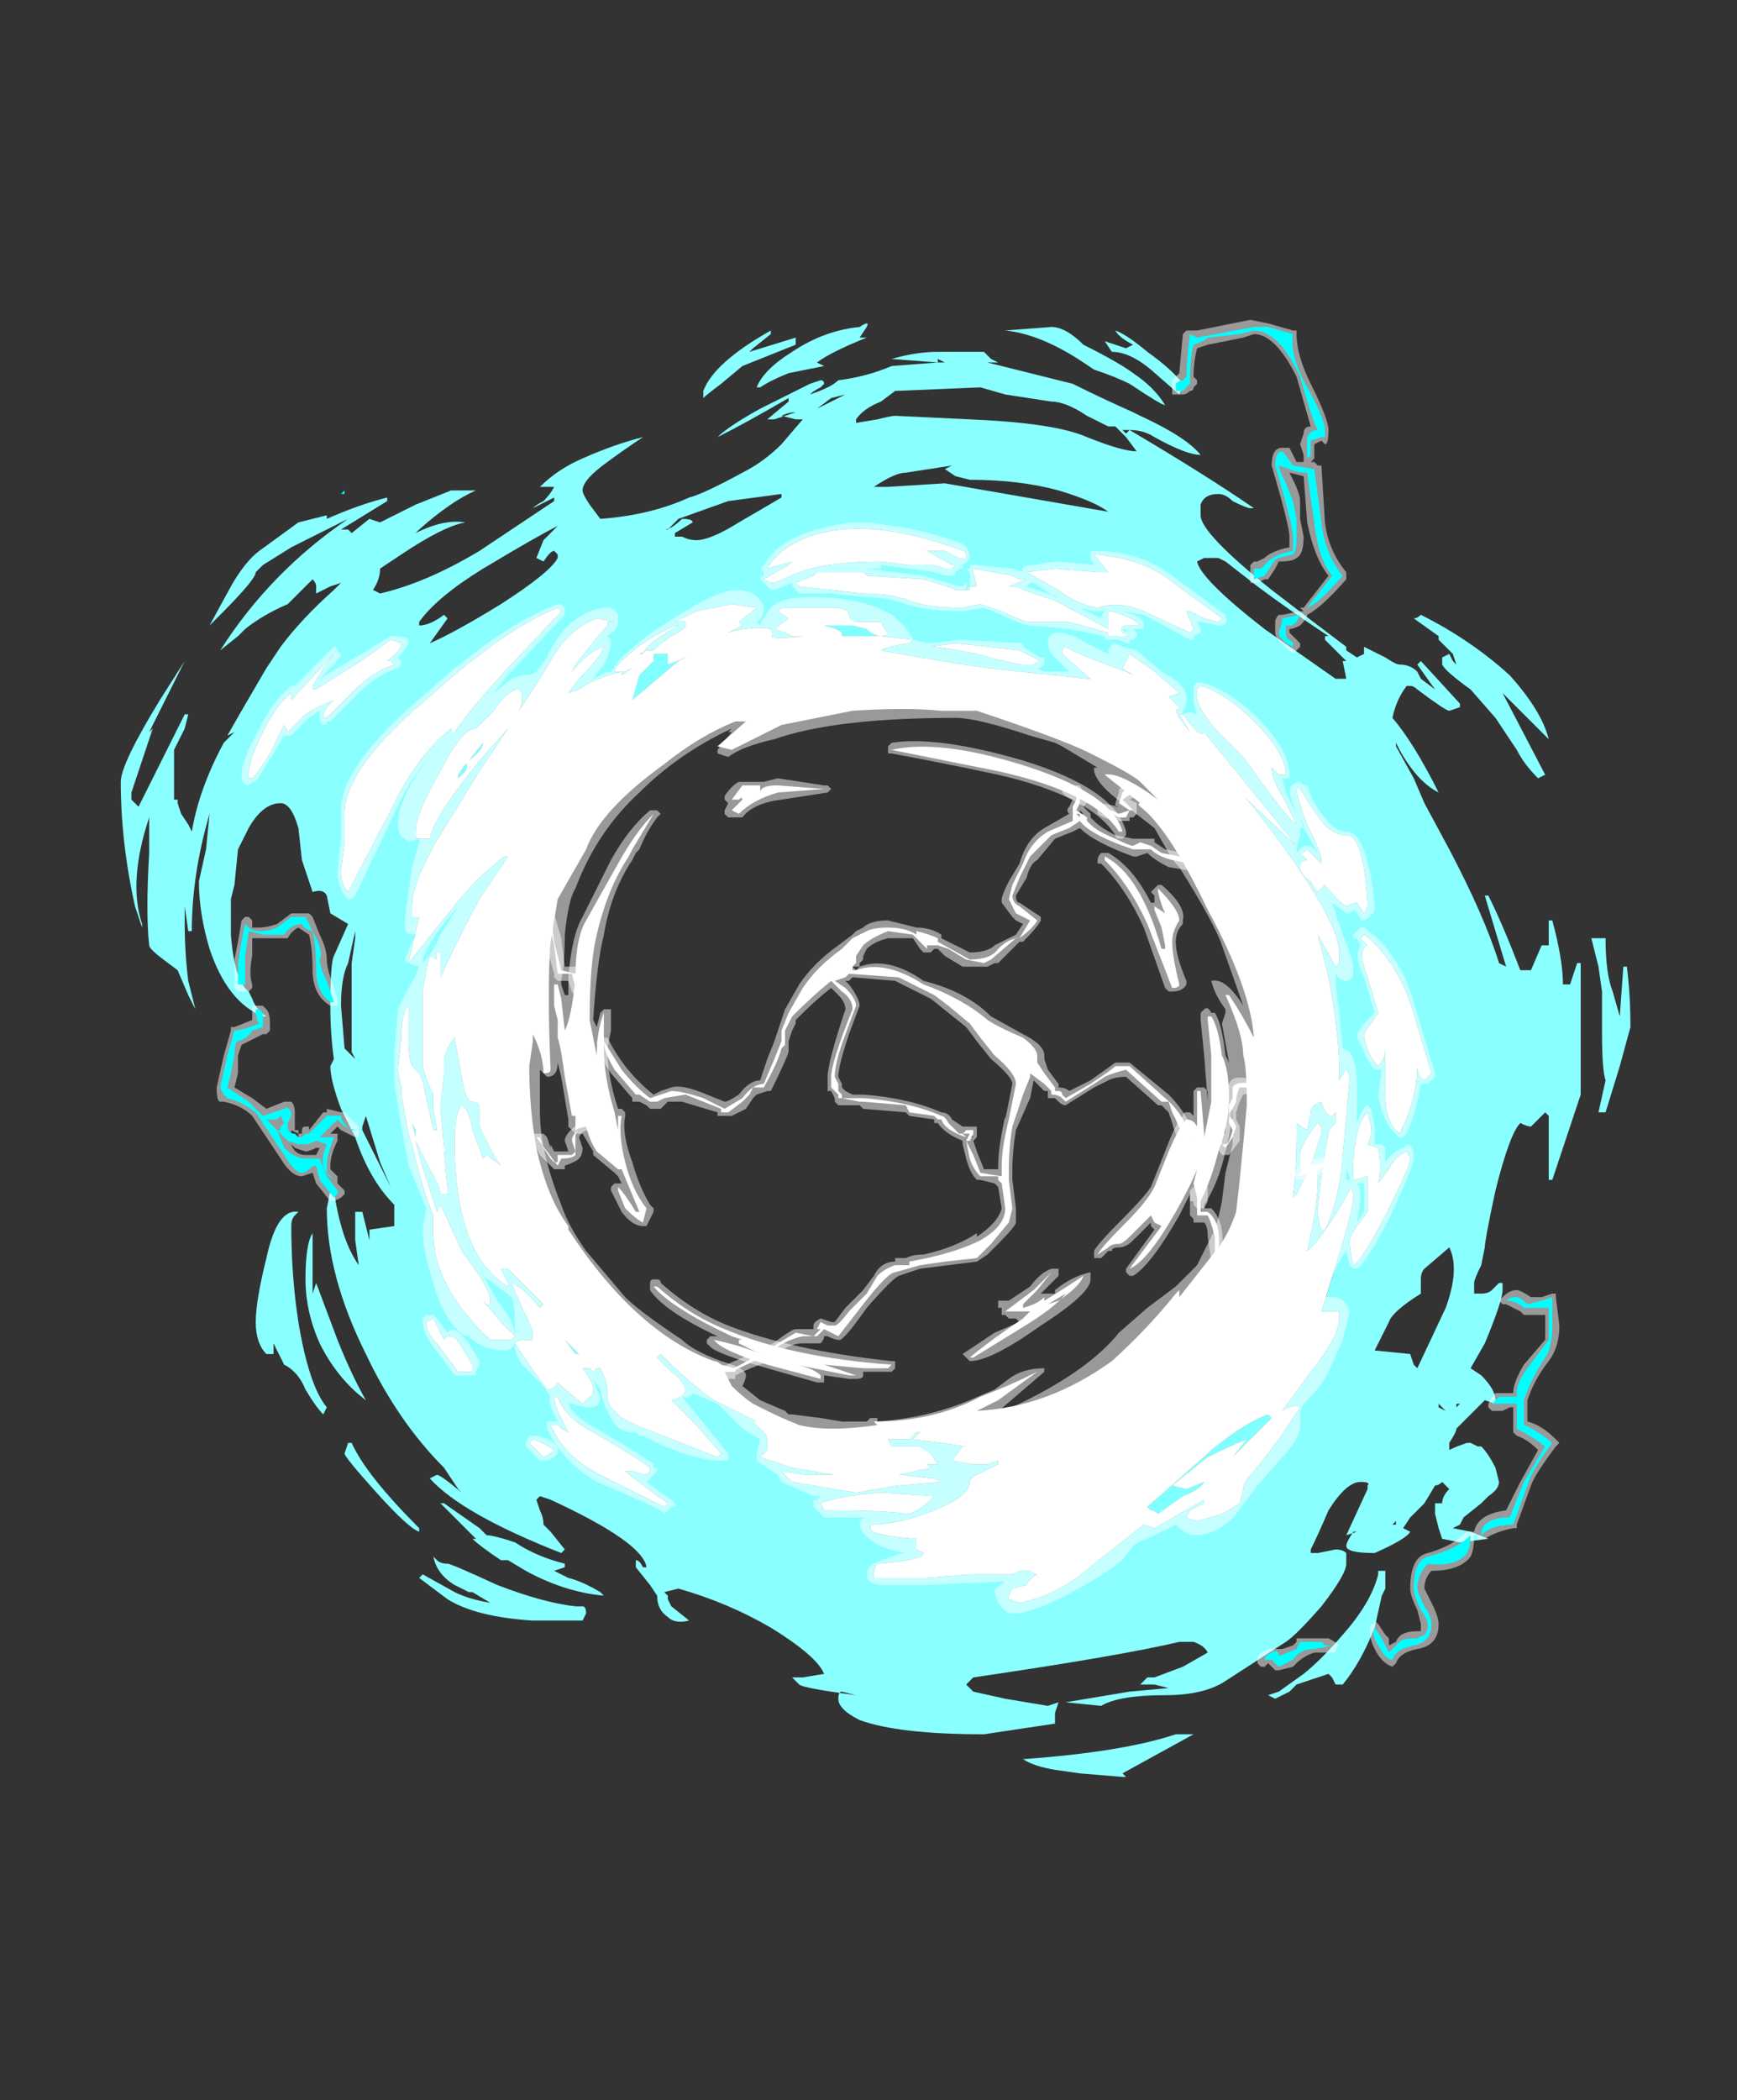 <?xml version="1.0" encoding="UTF-8" standalone="no"?>
<svg xmlns:ffdec="https://www.free-decompiler.com/flash" xmlns:xlink="http://www.w3.org/1999/xlink" ffdec:objectType="frame" height="206.85px" width="171.15px" xmlns="http://www.w3.org/2000/svg">
  <rect width="100%" height="100%" fill="#333333" stroke="none"/>
  <g transform="matrix(1.0, 0.0, 0.0, 1.0, 86.8, 105.0)">
    <use ffdec:characterId="1274" height="20.5" transform="matrix(7.0, 0.0, 0.0, 7.0, -74.9, -73.5)" width="21.25" xlink:href="#shape0"/>
  </g>
  <defs>
    <g id="shape0" transform="matrix(1.0, 0.0, 0.0, 1.0, 10.7, 10.5)">
      <path d="M5.65 1.35 L5.65 1.35 M5.5 4.95 L4.95 5.5 5.15 5.25 Q4.9 5.35 4.6 5.5 L4.1 5.9 4.3 5.95 4.55 5.85 Q4.5 5.95 4.25 6.05 L3.9 6.3 Q3.85 6.25 3.8 6.25 L3.75 6.2 4.6 5.45 4.65 5.4 Q5.15 5.0 5.45 4.9 L5.5 4.95 M-7.55 -8.05 L-7.6 -8.05 -7.55 -8.1 -7.55 -8.05 M-5.85 -4.25 Q-5.8 -4.25 -5.85 -4.15 -5.9 -4.1 -5.95 -4.05 L-5.95 -4.1 -5.85 -4.25 M-2.65 -5.8 L-2.85 -5.7 -3.5 -5.15 -3.4 -5.5 -3.2 -5.7 -3.2 -5.8 -3.0 -5.8 -3.0 -5.65 Q-2.85 -5.7 -2.65 -5.8 M-0.55 -6.05 L-0.55 -6.1 Q-0.6 -6.15 -0.8 -6.2 L-0.4 -6.2 -0.2 -6.15 Q-0.1 -6.05 0.0 -6.05 L-0.55 -6.05 M-5.6 -4.55 Q-5.6 -4.45 -5.8 -4.3 L-5.6 -4.55 M-4.25 4.05 L-4.3 4.05 -4.45 3.85 -4.25 4.05 M-6.6 0.8 L-6.55 0.9 -6.55 1.0 -6.6 0.8" fill="#00ffff" fill-rule="evenodd" stroke="none"/>
      <path d="M0.9 -7.25 L0.65 -7.25 1.0 -7.05 1.05 -7.05 1.0 -7.0 0.9 -7.0 0.75 -7.05 0.4 -7.05 0.0 -7.1 Q-0.75 -7.1 -1.15 -6.95 L-1.5 -6.8 -1.55 -6.8 -1.65 -6.85 -1.3 -7.05 -1.25 -7.1 -1.6 -7.0 Q-1.4 -7.35 -0.85 -7.5 -0.05 -7.7 1.15 -7.25 1.2 -7.25 1.2 -7.15 1.15 -7.1 0.9 -7.25 M4.5 -5.35 Q4.85 -5.25 5.25 -4.85 5.7 -4.4 5.7 -4.1 L5.6 -4.1 5.5 -4.2 Q5.5 -4.05 5.65 -3.8 L5.85 -3.4 Q5.7 -3.5 5.1 -4.35 L4.7 -4.75 Q4.45 -5.05 4.45 -5.2 L4.45 -5.3 4.5 -5.35 M4.75 -6.25 L4.55 -6.3 4.35 -6.4 4.3 -6.4 4.4 -6.15 4.35 -6.1 3.7 -6.4 Q3.35 -6.55 3.05 -6.45 2.75 -6.5 2.5 -6.7 L2.05 -6.95 2.45 -7.0 3.05 -6.95 3.2 -6.95 3.0 -7.2 Q3.65 -7.15 4.05 -6.85 L4.8 -6.3 4.75 -6.25 M3.6 -6.25 L3.65 -6.2 3.45 -6.2 Q3.35 -6.2 3.4 -6.1 L3.5 -6.05 3.4 -6.05 3.45 -6.0 3.35 -6.05 3.2 -6.05 3.2 -6.1 2.65 -6.25 2.1 -6.25 Q2.0 -6.25 1.7 -6.4 L1.4 -6.5 1.15 -6.45 Q0.65 -6.45 0.4 -6.55 0.15 -6.65 -0.25 -6.65 L-1.15 -6.75 -1.2 -6.8 -0.95 -6.9 -0.9 -6.95 -0.25 -6.95 -0.2 -6.9 0.6 -6.85 Q0.95 -6.75 1.05 -6.7 L1.25 -6.7 1.25 -6.75 1.35 -6.75 1.3 -6.95 1.3 -7.0 1.85 -6.9 1.95 -6.85 2.05 -6.85 1.8 -6.75 Q1.95 -6.75 2.0 -6.7 L2.45 -6.55 3.2 -6.15 3.2 -6.4 3.25 -6.4 Q3.55 -6.3 3.6 -6.25 M3.4 -5.6 L3.5 -5.8 3.85 -5.55 4.2 -5.25 4.05 -5.2 4.2 -5.05 4.15 -5.0 4.2 -4.9 4.35 -4.7 4.2 -4.95 4.25 -4.95 Q4.5 -4.6 4.55 -4.7 L5.85 -3.1 5.1 -3.8 5.2 -3.7 Q6.45 -2.1 6.45 -1.6 L6.45 -1.45 6.4 -1.4 6.15 -1.85 6.3 -1.25 Q6.45 -0.45 6.45 0.05 L6.45 0.2 Q6.5 0.1 6.55 0.05 L6.6 0.15 6.5 1.25 Q6.45 1.9 6.25 2.3 L6.2 2.3 Q6.15 2.2 6.15 2.0 L6.2 1.55 Q6.25 1.2 6.3 0.95 6.3 0.9 6.35 0.85 L6.4 0.8 6.4 0.65 6.35 0.7 Q6.25 0.7 6.2 0.5 6.05 0.55 6.05 0.65 L6.0 0.9 5.85 0.8 5.85 0.85 Q5.85 1.5 5.8 1.8 L5.8 1.85 5.85 1.8 6.0 1.5 5.9 1.5 5.9 1.2 6.0 1.0 Q6.1 0.85 6.15 0.8 L6.2 0.85 6.2 0.95 6.05 1.4 6.1 1.35 6.15 1.45 6.15 1.6 Q6.15 1.95 6.0 2.6 6.2 2.45 6.6 1.75 L6.6 1.7 Q6.65 1.75 6.65 1.85 6.65 2.05 6.2 3.45 L6.45 3.45 6.45 3.55 Q6.45 3.8 6.05 4.3 L5.65 4.85 Q5.8 4.75 5.9 4.8 L5.6 5.25 5.25 5.7 Q5.1 5.85 5.1 5.95 L5.05 6.15 4.8 6.3 4.45 6.4 4.3 6.35 4.35 6.25 Q4.45 6.2 4.55 6.15 L4.55 6.1 3.85 6.5 3.7 6.45 3.0 7.0 Q2.5 7.45 1.95 7.55 L1.8 7.5 1.8 7.45 1.85 7.35 2.05 7.3 Q2.1 7.2 2.2 7.15 2.15 7.15 2.1 7.1 L1.95 7.1 1.85 7.15 1.25 7.15 0.65 7.2 -0.1 7.2 Q-0.1 7.05 -0.05 7.0 0.6 6.95 0.6 6.85 L0.5 6.8 Q0.5 6.7 0.5 6.65 -0.15 6.6 -0.15 6.5 L-0.15 6.45 Q0.25 6.45 0.75 6.25 1.25 6.05 1.25 5.85 1.25 5.8 1.35 5.75 L1.65 5.6 1.65 5.55 1.5 5.6 1.3 5.6 1.0 5.55 1.15 5.35 1.2 5.35 0.85 5.3 0.45 5.25 0.55 5.15 0.5 5.15 0.4 5.25 0.1 5.25 0.15 5.35 0.55 5.35 0.7 5.45 0.8 5.6 0.65 5.6 0.7 5.65 0.25 5.75 0.3 5.75 0.7 5.8 0.75 5.8 0.85 5.85 0.25 5.9 -0.35 6.0 -1.25 5.85 -1.4 5.7 -1.05 5.75 -0.65 5.75 -1.25 5.65 -1.7 5.5 -1.6 5.4 -1.6 5.25 Q-1.6 5.2 -1.65 5.15 L-1.8 5.0 -1.75 5.0 -2.35 4.7 Q-2.65 4.5 -3.1 4.05 L-3.15 4.1 -2.95 4.3 Q-2.8 4.4 -2.75 4.55 -2.75 4.65 -2.95 4.7 L-2.6 5.05 -2.25 5.45 -2.3 5.5 -3.45 5.05 -3.65 4.95 -3.8 4.8 -3.85 4.7 -3.85 4.55 Q-3.85 4.45 -3.95 4.25 L-4.0 4.25 -4.05 4.3 -4.1 4.25 -4.2 4.25 Q-4.05 4.45 -4.05 4.55 -4.05 4.65 -4.1 4.65 L-4.2 4.75 -4.5 4.5 -4.55 4.45 Q-4.6 4.55 -4.7 4.55 L-4.95 4.2 -5.15 3.9 Q-5.15 3.85 -4.95 3.85 -4.9 3.9 -4.9 3.75 -4.9 3.7 -5.05 3.4 L-5.2 3.05 Q-5.05 3.1 -4.8 3.4 L-4.75 3.35 -5.25 2.85 -5.35 2.85 -5.25 3.05 -5.25 3.1 Q-6.0 2.65 -6.0 1.05 -6.0 0.65 -5.9 0.55 -5.8 0.6 -5.75 0.9 L-5.6 1.3 -5.55 1.25 -5.35 1.4 -5.45 1.25 -5.65 0.85 -5.65 0.6 Q-5.65 0.5 -5.75 0.5 -5.85 0.5 -5.9 0.15 L-6.0 -0.4 Q-6.1 -0.3 -6.15 -0.1 L-6.15 0.1 -6.2 0.55 -6.2 0.6 -6.15 1.15 -6.1 1.2 -6.15 1.2 -6.1 1.75 -6.1 1.8 -6.2 1.8 Q-6.2 1.7 -6.35 1.45 L-6.55 1.05 Q-6.5 1.3 -6.25 2.05 L-6.2 1.95 -5.9 2.6 -5.65 2.95 Q-5.5 3.2 -5.5 3.3 -5.5 3.4 -5.55 3.35 L-5.6 3.3 -5.35 3.6 -5.15 3.8 -5.2 3.85 -5.5 3.85 Q-6.3 3.1 -6.3 2.35 L-6.3 2.1 Q-6.45 1.75 -6.6 1.1 L-6.65 0.95 -6.75 0.4 -6.75 0.3 -6.8 0.05 -6.75 -0.4 Q-6.75 -0.75 -6.65 -0.85 L-6.65 -0.4 Q-6.65 -0.1 -6.6 0.0 L-6.5 0.1 -6.45 0.2 -6.4 0.45 -6.3 0.9 -6.25 0.9 -6.3 0.6 -6.3 0.4 Q-6.4 0.2 -6.45 0.0 L-6.45 -1.05 Q-6.4 -1.35 -6.35 -1.55 L-6.25 -1.5 -6.25 -1.6 -6.2 -1.6 -6.2 -1.25 Q-5.9 -1.9 -5.65 -2.35 L-5.25 -2.95 -5.3 -2.95 Q-5.7 -2.65 -6.05 -2.2 L-6.65 -1.45 -6.5 -2.1 -6.6 -2.1 -6.6 -2.25 Q-6.6 -2.65 -6.05 -3.5 L-5.65 -4.15 -5.25 -4.75 -5.65 -4.3 Q-6.3 -3.5 -6.35 -3.2 L-6.55 -3.2 -6.55 -3.3 Q-6.55 -3.55 -6.2 -4.15 -5.9 -4.75 -5.7 -4.75 L-5.45 -5.0 Q-5.25 -5.3 -5.1 -5.3 L-5.05 -5.25 -5.05 -5.1 -5.1 -5.0 Q-4.95 -5.2 -4.65 -5.7 -4.4 -6.15 -4.0 -6.3 L-3.75 -6.25 -3.85 -6.25 -3.85 -6.2 Q-3.95 -6.1 -4.3 -5.65 L-4.35 -5.55 Q-4.1 -5.85 -3.9 -5.9 -3.95 -5.75 -4.25 -5.45 L-4.4 -5.25 -4.25 -5.3 Q-4.05 -5.45 -3.65 -5.55 L-3.65 -5.5 -3.5 -5.6 -3.6 -5.55 -3.75 -5.55 Q-3.75 -5.65 -3.35 -5.95 -2.95 -6.2 -2.85 -6.2 -3.3 -5.95 -3.35 -5.8 L-3.4 -5.8 -3.3 -5.85 -3.2 -5.85 Q-3.1 -5.95 -2.95 -6.05 -2.75 -6.15 -2.75 -6.2 -2.75 -6.3 -2.85 -6.25 L-2.9 -6.25 -2.6 -6.4 -2.1 -6.5 -1.75 -6.45 -2.0 -6.25 -1.95 -6.2 -2.15 -6.1 Q-1.8 -6.2 -1.55 -6.15 -1.5 -6.05 -1.55 -6.05 -1.5 -6.0 -1.1 -6.05 L-1.25 -6.05 -1.35 -6.1 -1.5 -6.15 -1.3 -6.3 -1.45 -6.4 -1.4 -6.45 -0.7 -6.45 Q-0.45 -6.45 -0.45 -6.35 -0.45 -6.25 -0.3 -6.25 L0.0 -6.25 0.05 -6.15 0.1 -6.1 Q0.1 -6.05 0.0 -6.05 L0.45 -6.0 0.4 -5.95 Q0.05 -5.9 0.0 -5.85 0.8 -5.7 1.5 -5.6 L2.9 -5.45 2.95 -5.45 2.55 -5.8 Q2.55 -5.9 2.6 -5.9 2.75 -5.8 3.45 -5.55 L3.55 -5.5 3.4 -5.6 M3.65 -3.7 L3.15 -4.1 Q3.35 -4.15 3.9 -3.75 L3.65 -4.0 Q3.55 -4.1 2.95 -4.4 2.55 -4.6 1.35 -5.0 L0.85 -5.0 Q0.35 -5.05 -0.4 -5.0 L-1.4 -4.8 -2.1 -4.45 -2.3 -4.5 -1.9 -4.85 -2.05 -4.85 Q-2.55 -4.65 -3.05 -4.25 -3.95 -3.6 -4.15 -3.05 L-4.55 -2.35 -4.65 -1.75 Q-4.7 -1.1 -4.65 0.05 -4.65 0.1 -4.75 0.1 -4.75 -0.15 -4.9 -0.45 L-4.9 -0.35 -4.95 0.0 Q-4.95 0.6 -4.85 1.15 -4.7 1.85 -4.4 2.25 L-4.4 2.3 Q-3.45 3.75 -2.35 4.15 -2.3 4.15 -2.25 4.2 L-2.05 4.25 -2.05 4.3 -2.2 4.3 -2.1 4.5 Q-1.95 4.65 -1.8 4.75 L-1.6 4.85 Q-1.4 4.95 -1.15 5.05 -0.75 5.15 -0.05 5.05 L-0.05 5.05 -0.1 5.0 Q0.75 5.0 1.4 4.65 1.8 4.5 2.2 4.3 L1.65 4.7 1.35 4.85 Q2.35 4.8 3.25 4.15 3.75 3.7 4.15 3.2 L4.2 3.15 4.2 3.25 4.75 2.55 Q4.9 2.35 5.0 2.05 5.05 1.65 5.15 0.55 5.15 0.0 5.1 -0.15 5.1 -0.45 4.85 -1.0 L4.9 -1.0 Q5.1 -0.7 5.25 -0.4 5.2 -1.1 4.6 -2.2 4.05 -3.35 3.65 -3.65 3.6 -3.7 3.65 -3.7 M2.15 -5.65 L2.0 -5.65 Q1.9 -5.65 1.35 -5.8 0.85 -5.9 0.7 -5.9 L1.05 -5.95 1.95 -5.85 Q2.05 -5.8 2.25 -5.7 2.2 -5.7 2.15 -5.65 M1.95 -4.25 Q3.25 -3.85 3.4 -3.3 L3.35 -3.3 Q3.0 -3.85 1.65 -4.15 L0.15 -4.45 Q0.8 -4.6 1.95 -4.25 M3.15 -2.95 Q3.65 -2.7 3.95 -1.65 L4.0 -1.65 4.0 -1.7 3.95 -1.95 3.85 -2.2 3.85 -2.25 4.0 -2.15 Q3.95 -2.25 3.9 -2.45 L3.9 -2.5 Q4.2 -2.2 4.2 -2.05 4.1 -1.9 4.1 -1.75 4.1 -1.55 4.2 -1.15 4.2 -1.1 4.1 -1.1 L3.75 -2.0 Q3.5 -2.55 3.15 -2.9 L3.15 -2.95 M4.6 -0.65 Q4.6 -0.8 4.6 -0.7 L4.65 -0.7 Q4.75 -0.55 4.8 -0.15 4.9 0.05 4.9 0.45 4.9 0.8 4.75 1.2 4.65 1.6 4.5 1.9 L4.45 1.9 4.5 1.85 4.45 1.85 4.4 1.65 4.45 1.45 Q4.35 1.7 4.15 2.05 3.75 2.75 3.5 2.85 L3.95 2.25 3.85 2.2 3.8 2.1 3.5 2.4 Q3.4 2.5 3.35 2.5 3.25 2.5 3.2 2.55 L3.05 2.65 Q3.1 2.55 3.45 2.2 3.75 1.9 3.85 1.7 L4.05 1.2 Q4.2 0.85 4.3 0.75 4.4 0.75 4.45 0.85 L4.45 0.35 4.5 0.35 4.55 0.95 4.55 1.0 4.65 0.5 4.65 -0.15 4.6 -0.65 M5.9 -3.9 Q6.05 -3.65 6.2 -3.45 6.35 -3.25 6.55 -3.25 6.8 -3.25 6.85 -2.25 L6.8 -2.15 6.7 -2.3 Q6.65 -2.3 6.55 -2.25 6.45 -2.3 6.25 -2.55 L6.15 -2.45 Q6.1 -2.5 6.05 -2.6 5.9 -2.7 5.9 -2.8 5.9 -2.9 6.0 -2.9 L5.9 -3.0 5.95 -3.0 6.0 -3.05 6.2 -2.85 6.2 -2.9 Q6.2 -3.0 6.0 -3.4 5.85 -3.8 5.85 -3.9 L5.9 -3.9 M6.8 -1.85 Q7.2 -1.55 7.45 -0.9 L7.75 0.1 7.65 0.2 Q7.55 0.15 7.55 0.0 7.55 0.45 7.3 0.95 7.1 0.8 7.1 0.4 L7.1 -0.25 Q7.1 -0.1 7.0 0.0 6.9 -0.1 6.85 -0.25 L6.8 -0.4 Q6.8 -0.5 6.9 -0.6 L7.0 -0.75 6.85 -1.25 Q6.7 -1.65 6.85 -1.7 L6.75 -1.8 6.8 -1.85 M7.4 1.2 L7.45 1.3 Q7.45 1.4 7.15 2.0 6.8 2.7 6.65 2.8 6.6 2.6 6.6 2.45 6.6 2.4 6.7 2.25 L6.85 2.05 6.85 1.55 6.65 1.6 6.65 1.4 Q6.65 1.2 6.7 0.95 6.75 0.75 6.85 0.65 L6.9 0.85 Q6.9 1.05 6.85 1.1 L7.0 1.15 Q7.05 1.45 7.0 1.65 L7.15 1.45 Q7.25 1.25 7.4 1.2 M5.65 1.35 L5.65 1.35 M4.35 1.2 L4.4 1.0 4.3 1.2 4.25 1.45 4.35 1.2 M1.85 3.45 L1.75 3.45 2.15 3.15 2.4 2.9 2.2 3.15 2.0 3.35 2.0 3.4 Q2.2 3.35 2.3 3.25 L2.3 3.3 Q2.55 3.15 2.85 2.95 2.8 3.1 2.5 3.3 L2.35 3.35 2.6 3.2 Q2.45 3.4 1.95 3.7 L1.3 4.1 1.25 4.1 Q1.55 3.85 2.0 3.55 L2.1 3.45 1.85 3.45 M0.1 4.25 L-0.25 4.25 -0.8 4.2 -0.35 4.35 -0.45 4.35 -1.2 4.2 Q-0.95 4.25 -0.85 4.35 L-0.85 4.4 -1.6 4.2 Q-2.25 4.0 -2.35 3.85 -1.9 3.95 -1.7 4.05 L-2.0 3.9 -2.0 3.85 -1.95 3.85 -2.1 3.8 Q-2.95 3.4 -3.2 3.1 L-3.15 3.1 Q-2.7 3.5 -2.2 3.7 -1.25 4.1 0.15 4.2 L0.1 4.25 M1.1 4.95 L1.1 4.95 M0.35 6.3 Q0.15 6.25 -0.8 6.25 L-0.85 6.15 Q-0.6 6.05 0.0 6.0 L0.75 6.05 Q0.5 6.3 0.35 6.3 M5.5 4.95 L5.45 4.9 Q5.15 5.0 4.65 5.4 L4.6 5.45 3.75 6.2 3.8 6.25 Q3.85 6.25 3.9 6.3 L4.25 6.05 Q4.5 5.95 4.55 5.85 L4.3 5.95 4.1 5.9 4.6 5.5 Q4.9 5.35 5.15 5.25 L4.95 5.5 5.5 4.95 M-6.95 -5.7 L-6.9 -5.7 -6.85 -5.65 Q-7.15 -5.55 -7.4 -5.3 L-7.8 -4.9 -7.85 -4.9 -7.85 -4.95 -7.8 -5.05 -7.7 -5.15 Q-7.95 -5.05 -8.1 -4.95 L-8.35 -4.7 -8.4 -4.8 -8.6 -4.4 Q-8.75 -4.15 -8.85 -4.05 L-8.9 -4.05 -8.9 -4.1 Q-8.9 -4.3 -8.7 -4.7 -8.5 -5.1 -8.3 -5.25 L-8.3 -5.15 -7.7 -5.8 Q-7.7 -5.85 -7.7 -5.8 L-7.85 -5.6 -8.0 -5.35 -8.0 -5.3 -7.95 -5.3 Q-7.15 -5.8 -6.9 -6.0 L-6.75 -5.95 Q-6.75 -5.85 -6.95 -5.7 M-5.85 -4.25 L-5.95 -4.1 -5.95 -4.05 Q-5.9 -4.1 -5.85 -4.15 -5.8 -4.25 -5.85 -4.25 M-6.05 -4.75 Q-6.55 -4.35 -6.9 -3.6 L-7.5 -2.45 Q-7.6 -2.55 -7.6 -2.75 L-7.55 -3.15 -7.55 -3.55 Q-7.55 -4.2 -6.35 -5.2 -5.3 -6.15 -4.55 -6.45 L-4.5 -6.4 -5.3 -5.55 Q-5.8 -5.0 -6.0 -4.7 -6.05 -4.65 -6.05 -4.75 M-0.55 -6.05 L0.0 -6.05 Q-0.1 -6.05 -0.2 -6.15 L-0.4 -6.2 -0.8 -6.2 Q-0.6 -6.15 -0.55 -6.1 L-0.55 -6.05 M-2.65 -5.8 Q-2.85 -5.7 -3.0 -5.65 L-3.0 -5.8 -3.2 -5.8 -3.2 -5.7 -3.4 -5.5 -3.5 -5.15 -2.85 -5.7 -2.65 -5.8 M-2.1 -3.6 L-1.95 -3.75 Q-1.95 -3.8 -2.0 -3.75 L-2.1 -3.75 -1.95 -3.95 -1.7 -3.95 -1.7 -3.85 Q-1.7 -3.95 -1.45 -3.95 L-0.8 -3.9 -1.45 -3.85 Q-1.8 -3.75 -2.0 -3.55 L-2.1 -3.6 M-5.6 -4.55 L-5.8 -4.3 Q-5.6 -4.45 -5.6 -4.55 M-3.7 -2.85 Q-3.45 -3.3 -3.2 -3.55 L-3.5 -3.05 -3.55 -2.95 Q-3.85 -2.5 -4.0 -1.85 -4.1 -1.45 -4.1 -0.65 -4.05 -0.4 -4.0 -0.15 -4.0 -0.5 -3.9 -0.75 L-3.9 -0.25 Q-3.9 0.15 -3.75 0.65 L-3.7 0.9 -3.7 0.7 -3.65 0.7 Q-3.7 0.95 -3.6 1.35 -3.5 1.75 -3.3 2.0 L-3.35 2.2 Q-3.45 2.15 -3.6 2.0 L-3.7 1.75 -3.7 1.7 Q-3.6 1.8 -3.45 2.05 L-3.4 2.05 -3.65 1.45 -3.7 1.45 -4.0 1.2 Q-4.1 1.05 -4.15 0.85 L-4.2 0.85 -4.3 0.9 -4.3 0.7 -4.35 0.7 -4.45 0.15 Q-4.5 -0.25 -4.55 -0.4 L-4.55 -0.65 -4.6 -0.85 -4.6 -1.15 -4.55 -1.15 -4.5 -0.95 -4.45 -0.5 Q-4.35 -0.7 -4.3 -1.25 -4.3 -1.8 -4.15 -2.05 L-3.7 -2.85 M-4.25 4.05 L-4.45 3.85 -4.3 4.05 -4.25 4.05 M-5.75 4.3 L-5.95 4.3 -6.25 3.9 Q-6.4 3.75 -6.4 3.6 L-6.3 3.55 -6.15 3.85 Q-6.15 3.8 -6.05 3.8 -6.0 3.8 -5.9 3.95 L-5.75 4.2 -5.75 4.3 M-4.9 5.25 Q-4.75 5.3 -4.6 5.4 L-4.65 5.45 -4.75 5.5 -4.95 5.3 -4.9 5.25 M-4.55 4.65 Q-4.45 4.95 -4.05 5.15 -3.45 5.5 -3.25 5.65 L-3.25 5.7 -3.3 5.75 -3.5 5.7 -3.6 5.7 Q-3.35 5.9 -3.0 6.15 L-3.05 6.2 Q-3.35 6.05 -3.95 5.75 -4.45 5.5 -4.65 5.05 L-4.55 5.05 -4.5 5.1 -4.4 5.15 -4.55 4.85 Q-4.6 4.7 -4.6 4.65 L-4.55 4.65 M-6.6 0.8 L-6.55 1.0 -6.55 0.9 -6.6 0.8" fill="#ffffff" fill-rule="evenodd" stroke="none"/>
      <path d="M2.85 -10.15 Q3.35 -9.9 3.55 -9.75 3.85 -9.55 4.0 -9.3 3.95 -9.3 3.5 -9.6 3.3 -9.7 3.0 -9.8 L2.85 -9.9 Q2.25 -10.3 1.75 -10.35 L2.4 -10.4 Q2.6 -10.4 2.85 -10.15 M1.5 -9.9 L2.7 -9.6 Q3.1 -9.4 3.55 -9.2 L3.65 -9.15 Q4.3 -8.85 4.5 -8.6 4.3 -8.6 3.85 -8.85 3.7 -8.95 3.5 -8.95 4.6 -8.3 5.25 -7.85 L5.2 -7.85 Q5.15 -7.85 4.95 -7.95 4.85 -8.05 4.75 -8.05 4.55 -8.05 4.5 -7.9 L4.5 -7.75 Q4.5 -7.5 5.5 -6.7 6.15 -6.2 6.55 -5.9 L6.55 -5.85 6.7 -5.75 6.8 -5.8 6.8 -5.9 7.1 -5.75 Q7.25 -5.65 7.3 -5.65 7.45 -5.65 7.55 -5.55 L7.6 -5.45 7.8 -5.3 7.55 -5.65 7.6 -5.7 8.15 -5.1 8.15 -5.05 8.0 -5.0 Q7.95 -5.0 7.55 -5.3 7.5 -5.35 7.45 -5.35 L7.4 -5.35 Q7.25 -5.15 7.2 -4.9 7.5 -4.55 7.85 -3.85 7.55 -4.0 7.3 -4.45 L7.25 -4.55 7.25 -4.5 7.5 -4.05 7.65 -3.7 8.0 -3.05 Q8.5 -2.1 8.7 -1.45 L8.8 -1.4 8.5 -2.4 8.55 -2.4 Q8.75 -2.0 9.0 -1.35 L9.15 -1.35 9.3 -1.7 9.4 -1.7 9.4 -2.05 9.45 -2.05 Q9.6 -1.5 9.6 -1.15 L9.7 -1.15 9.8 -1.45 9.85 -1.45 9.85 -0.5 Q9.85 0.2 9.85 0.4 L9.45 1.6 9.4 1.6 9.4 0.7 9.35 0.65 9.15 0.85 Q9.1 0.85 9.0 0.8 8.85 0.95 8.65 1.75 8.5 2.45 8.5 2.55 L8.45 2.8 Q8.35 3.0 8.35 3.05 L8.35 3.2 8.45 3.2 Q8.55 3.2 8.6 3.15 L8.7 3.05 8.75 3.05 8.75 3.15 Q8.75 3.3 8.5 3.9 L8.3 4.25 8.45 4.35 Q8.65 4.55 8.65 4.7 L8.65 4.75 8.5 4.7 8.1 5.1 Q8.1 5.15 8.0 5.3 L8.0 5.4 Q8.1 5.35 8.25 5.3 L8.3 5.3 8.4 5.35 8.45 5.35 Q8.55 5.45 8.65 5.65 L8.7 5.85 Q8.7 5.95 8.55 6.05 L8.45 6.15 8.2 6.35 8.15 6.45 8.05 6.5 8.3 6.55 8.55 6.65 8.15 6.7 7.9 6.65 7.85 6.5 7.8 6.3 7.8 6.15 7.9 6.15 Q7.9 6.05 8.0 5.95 L7.9 5.85 Q7.85 5.9 7.8 5.9 L7.65 6.15 7.45 6.35 7.35 6.5 7.45 6.55 Q7.4 6.65 6.95 6.85 6.55 6.85 6.55 6.75 6.55 6.7 6.65 6.55 L6.7 6.55 6.55 6.6 6.85 5.95 6.85 5.9 Q6.9 5.85 6.75 5.85 6.55 5.85 6.3 6.25 6.15 6.6 6.05 6.8 L6.05 6.85 6.15 6.85 6.4 6.8 Q6.5 6.8 6.55 6.85 L6.55 7.0 Q6.55 7.15 6.2 7.6 5.85 8.0 5.7 8.1 L4.85 8.65 Q4.55 8.85 4.0 8.85 3.35 8.85 3.1 9.0 L2.6 8.95 3.5 8.8 4.05 8.75 3.85 8.7 3.65 8.7 Q3.7 8.65 3.75 8.6 L3.85 8.6 4.25 8.45 4.6 8.25 Q4.55 8.15 4.4 8.1 L4.2 8.1 Q3.35 8.3 1.3 8.6 L1.2 8.7 1.3 8.8 1.75 8.9 2.35 9.0 2.5 8.95 2.45 9.1 2.45 9.25 1.45 9.4 Q0.25 9.4 -0.3 9.2 -0.6 9.05 -0.6 8.9 -0.6 8.8 -0.55 8.8 L-0.35 8.85 Q-1.1 8.75 -1.15 8.7 L-1.25 8.6 -1.1 8.6 -0.8 8.55 Q-0.9 8.3 -1.55 7.9 -2.15 7.55 -2.85 7.35 L-3.05 7.4 -3.0 7.45 -3.0 7.5 -2.95 7.6 -2.7 7.8 Q-2.9 7.85 -3.0 7.75 -3.15 7.65 -3.15 7.45 L-3.25 7.3 -3.45 7.05 -3.45 6.95 Q-3.4 6.95 -3.35 7.05 L-3.3 7.05 Q-3.35 6.7 -4.65 6.1 L-4.8 6.05 -4.85 6.1 -4.8 6.25 Q-4.75 6.35 -4.75 6.45 L-4.65 6.55 -4.45 6.8 -4.5 6.85 Q-5.9 6.3 -6.35 5.8 L-6.25 5.75 Q-6.2 5.75 -5.9 6.0 L-5.95 5.95 -6.15 5.65 Q-6.8 5.0 -7.25 4.05 -7.8 2.95 -7.8 2.0 L-7.75 1.75 -7.7 1.75 Q-7.6 2.45 -7.35 2.8 L-7.4 2.45 -7.4 2.05 -7.3 2.05 -7.2 2.45 -7.2 2.3 -6.85 2.25 -6.85 1.95 Q-7.2 1.6 -7.4 1.0 L-7.6 0.6 Q-7.75 0.2 -7.75 0.0 L-7.7 -0.1 Q-7.75 -0.45 -7.75 -0.85 -7.75 -1.45 -7.7 -1.55 L-7.5 -2.0 -7.75 -2.15 -7.8 -2.4 Q-7.85 -2.5 -8.0 -2.45 L-8.15 -2.9 -8.2 -3.35 Q-8.3 -3.7 -8.45 -3.7 -8.7 -3.7 -8.9 -3.35 L-9.05 -3.05 -9.1 -2.55 -9.15 -2.35 -9.15 -1.85 Q-9.1 -1.2 -8.9 -1.05 L-8.85 -0.95 Q-8.8 -0.8 -8.65 -0.7 L-8.7 -0.7 Q-9.2 -0.9 -9.45 -1.65 -9.6 -2.15 -9.6 -2.6 L-9.5 -3.05 -9.45 -3.55 Q-9.7 -2.7 -9.7 -1.9 L-9.75 -1.9 -9.8 -2.25 -9.8 -2.0 Q-9.8 -1.6 -9.75 -1.2 L-9.65 -0.8 -9.75 -1.0 -9.9 -1.35 -10.1 -1.5 Q-10.3 -1.65 -10.3 -1.7 -10.35 -2.15 -10.3 -3.0 L-10.3 -3.5 Q-10.6 -2.6 -10.4 -2.0 L-10.4 -1.95 -10.5 -2.25 Q-10.7 -3.15 -10.7 -4.0 -10.7 -4.25 -10.15 -5.15 L-9.8 -5.7 -10.3 -4.7 -10.25 -4.75 -10.55 -3.85 -10.55 -3.75 -10.45 -3.65 -9.8 -4.95 -9.75 -4.95 -9.8 -4.75 -9.95 -4.45 -9.95 -3.75 -9.9 -3.75 -9.9 -3.7 -9.85 -3.55 -9.75 -3.4 -9.7 -3.3 Q-9.6 -3.9 -9.25 -4.55 L-9.1 -4.7 -9.2 -4.65 -9.0 -5.0 -8.65 -5.6 -8.45 -5.9 Q-8.15 -6.3 -7.7 -6.7 L-7.6 -6.8 -7.75 -6.75 -7.95 -6.65 -7.95 -6.75 Q-7.95 -6.8 -8.0 -6.85 L-8.35 -6.5 Q-8.7 -6.35 -8.95 -6.15 L-9.05 -6.05 -9.3 -5.85 Q-8.6 -6.95 -7.5 -7.7 L-8.3 -7.3 -8.7 -7.05 -8.8 -6.95 Q-8.8 -6.85 -9.3 -6.35 L-9.45 -6.2 -9.15 -6.75 Q-8.95 -7.1 -8.75 -7.25 L-8.2 -7.65 -7.8 -7.75 -7.8 -7.7 Q-7.35 -7.9 -6.95 -8.0 L-6.95 -7.95 -7.6 -7.55 -7.5 -7.55 -7.45 -7.5 -7.2 -7.7 -7.05 -7.65 -6.55 -7.9 -6.05 -8.1 -5.7 -8.1 Q-6.05 -7.95 -6.5 -7.55 L-6.55 -7.5 Q-6.15 -7.7 -5.85 -7.65 -6.15 -7.6 -6.75 -7.2 L-7.05 -7.0 Q-7.05 -6.85 -7.15 -6.7 L-7.05 -6.65 Q-6.4 -6.8 -5.65 -7.25 L-4.6 -7.95 -4.6 -8.0 -4.9 -7.85 Q-4.85 -7.9 -4.75 -7.95 -4.65 -8.05 -4.6 -8.15 L-4.8 -8.15 Q-4.55 -8.4 -4.2 -8.55 -3.75 -8.75 -3.35 -8.85 -3.65 -8.65 -3.85 -8.5 -4.2 -8.25 -4.2 -8.1 -4.2 -8.05 -4.1 -7.9 L-3.95 -7.7 Q-3.25 -7.75 -2.7 -8.0 -2.5 -8.05 -1.95 -8.35 -1.65 -8.5 -1.4 -8.75 L-1.1 -9.1 -1.2 -9.1 -1.4 -9.15 Q-1.3 -9.2 -1.2 -9.2 L-1.5 -9.1 -1.6 -9.1 -1.3 -9.35 -1.3 -9.4 Q-1.9 -9.05 -2.3 -8.85 -2.15 -9.0 -1.7 -9.25 L-1.0 -9.6 -0.85 -9.65 Q-0.8 -9.65 -0.8 -9.6 L-0.85 -9.55 Q-0.95 -9.5 -1.0 -9.45 -0.7 -9.55 -0.6 -9.65 -0.2 -9.7 0.15 -9.85 L0.8 -9.9 0.9 -9.9 0.8 -9.95 0.8 -9.9 0.15 -9.95 Q0.5 -10.05 0.8 -10.05 L1.45 -10.05 1.55 -9.95 1.65 -9.9 1.5 -9.9 M2.4 -9.35 L1.75 -9.45 1.4 -9.55 0.2 -9.5 0.0 -9.35 Q-0.25 -9.25 -0.35 -9.1 L-0.35 -9.05 -0.05 -9.1 Q0.15 -9.15 0.2 -9.15 L1.25 -9.1 Q2.45 -9.05 2.9 -8.85 3.4 -8.65 3.6 -8.65 L3.45 -8.85 3.3 -9.0 3.2 -9.0 2.9 -9.15 Q2.6 -9.35 2.4 -9.35 M0.9 -7.25 Q1.15 -7.1 1.2 -7.15 1.2 -7.25 1.15 -7.25 -0.05 -7.7 -0.85 -7.5 -1.4 -7.35 -1.6 -7.0 L-1.25 -7.1 -1.3 -7.05 -1.65 -6.85 -1.55 -6.8 -1.5 -6.8 -1.15 -6.95 Q-0.75 -7.1 0.0 -7.1 L0.4 -7.05 0.75 -7.05 0.9 -7.0 1.0 -7.0 1.05 -7.05 1.0 -7.05 0.65 -7.25 0.9 -7.25 M1.05 -8.3 L0.9 -8.4 1.0 -8.45 0.35 -8.35 Q0.2 -8.35 -0.1 -8.15 L0.1 -8.15 0.9 -8.2 3.2 -7.8 Q3.0 -7.95 2.5 -8.1 1.95 -8.25 1.25 -8.25 L1.05 -8.3 M3.45 -10.1 L3.55 -10.15 Q3.35 -10.25 3.3 -10.35 3.45 -10.3 3.75 -10.05 4.1 -9.8 4.25 -9.6 L4.2 -9.45 3.8 -9.8 Q3.5 -10.05 3.25 -10.05 L3.15 -10.2 3.45 -10.1 M3.5 -8.95 L3.4 -8.95 3.45 -8.9 3.5 -8.95 M4.45 -7.1 Q4.5 -6.85 5.4 -6.15 L6.4 -5.45 6.55 -5.45 6.5 -5.7 6.55 -5.7 6.25 -6.0 6.25 -6.05 6.3 -6.05 Q5.7 -6.45 5.3 -6.75 L4.85 -7.1 4.75 -7.15 4.55 -7.15 4.45 -7.1 M3.4 -5.6 L3.55 -5.5 3.45 -5.55 Q2.75 -5.8 2.6 -5.9 2.55 -5.9 2.55 -5.8 L2.95 -5.45 2.9 -5.45 1.5 -5.6 Q0.8 -5.7 0.0 -5.85 0.05 -5.9 0.4 -5.95 L0.45 -6.0 0.0 -6.05 Q0.1 -6.05 0.1 -6.1 L0.05 -6.15 0.0 -6.25 -0.3 -6.25 Q-0.45 -6.25 -0.45 -6.35 -0.45 -6.45 -0.7 -6.45 L-1.4 -6.45 -1.45 -6.4 -1.3 -6.3 -1.5 -6.15 -1.35 -6.1 -1.25 -6.05 -1.1 -6.05 Q-1.5 -6.0 -1.55 -6.05 -1.5 -6.05 -1.55 -6.15 -1.8 -6.2 -2.15 -6.1 L-1.95 -6.2 -2.0 -6.25 -1.75 -6.45 -2.1 -6.5 -2.6 -6.4 -2.9 -6.25 -2.85 -6.25 Q-2.75 -6.3 -2.75 -6.2 -2.75 -6.15 -2.95 -6.05 -3.1 -5.95 -3.2 -5.85 L-3.3 -5.85 -3.4 -5.8 -3.35 -5.8 Q-3.3 -5.95 -2.85 -6.2 -2.95 -6.2 -3.35 -5.95 -3.75 -5.65 -3.75 -5.55 L-3.6 -5.55 -3.5 -5.6 -3.65 -5.5 -3.65 -5.55 Q-4.05 -5.45 -4.25 -5.3 L-4.4 -5.25 -4.25 -5.45 Q-3.95 -5.75 -3.9 -5.9 -4.1 -5.85 -4.35 -5.55 L-4.3 -5.65 Q-3.95 -6.1 -3.85 -6.2 L-3.85 -6.25 -3.75 -6.25 -4.0 -6.3 Q-4.4 -6.15 -4.65 -5.7 -4.95 -5.2 -5.1 -5.0 L-5.05 -5.1 -5.05 -5.25 -5.1 -5.3 Q-5.25 -5.3 -5.45 -5.0 L-5.7 -4.75 Q-5.9 -4.75 -6.2 -4.15 -6.55 -3.55 -6.55 -3.3 L-6.55 -3.2 -6.35 -3.2 Q-6.3 -3.5 -5.65 -4.3 L-5.25 -4.75 -5.65 -4.15 -6.05 -3.5 Q-6.6 -2.65 -6.6 -2.25 L-6.6 -2.1 -6.5 -2.1 -6.65 -1.45 -6.05 -2.2 Q-5.7 -2.65 -5.3 -2.95 L-5.25 -2.95 -5.65 -2.35 Q-5.9 -1.9 -6.2 -1.25 L-6.2 -1.6 -6.25 -1.6 -6.25 -1.5 -6.35 -1.55 Q-6.4 -1.35 -6.45 -1.05 L-6.45 0.0 Q-6.4 0.2 -6.3 0.4 L-6.3 0.6 -6.25 0.9 -6.3 0.9 -6.4 0.45 -6.45 0.2 -6.5 0.1 -6.6 0.0 Q-6.65 -0.1 -6.65 -0.4 L-6.65 -0.85 Q-6.75 -0.75 -6.75 -0.4 L-6.8 0.05 -6.75 0.3 -6.75 0.4 -6.65 0.95 -6.6 1.1 Q-6.45 1.75 -6.3 2.1 L-6.3 2.35 Q-6.3 3.1 -5.5 3.85 L-5.2 3.85 -5.15 3.8 -5.35 3.6 -5.6 3.3 -5.55 3.35 Q-5.5 3.4 -5.5 3.3 -5.5 3.2 -5.65 2.95 L-5.9 2.6 -6.2 1.95 -6.25 2.05 Q-6.5 1.3 -6.55 1.05 L-6.35 1.45 Q-6.2 1.7 -6.2 1.8 L-6.1 1.8 -6.1 1.75 -6.15 1.2 -6.1 1.2 -6.15 1.15 -6.2 0.6 -6.2 0.55 -6.15 0.1 -6.15 -0.1 Q-6.1 -0.3 -6.0 -0.4 L-5.9 0.15 Q-5.85 0.5 -5.75 0.5 -5.65 0.5 -5.65 0.6 L-5.65 0.85 -5.45 1.25 -5.35 1.4 -5.55 1.25 -5.6 1.3 -5.75 0.9 Q-5.8 0.6 -5.9 0.55 -6.0 0.65 -6.0 1.05 -6.0 2.65 -5.25 3.1 L-5.25 3.05 -5.35 2.85 -5.25 2.85 -4.75 3.35 -4.8 3.4 Q-5.05 3.1 -5.2 3.05 L-5.05 3.4 Q-4.9 3.7 -4.9 3.75 -4.9 3.9 -4.95 3.85 -5.15 3.85 -5.15 3.9 L-4.95 4.2 -4.7 4.55 Q-4.6 4.55 -4.55 4.45 L-4.5 4.5 -4.2 4.75 -4.1 4.65 Q-4.05 4.65 -4.05 4.55 -4.05 4.45 -4.2 4.25 L-4.1 4.25 -4.05 4.3 -4.0 4.25 -3.95 4.25 Q-3.85 4.45 -3.85 4.55 L-3.85 4.7 -3.8 4.8 -3.65 4.95 -3.45 5.05 -2.3 5.5 -2.25 5.45 -2.6 5.05 -2.95 4.7 Q-2.75 4.65 -2.75 4.55 -2.8 4.4 -2.95 4.3 L-3.15 4.1 -3.1 4.05 Q-2.65 4.5 -2.35 4.7 L-1.75 5.0 -1.8 5.0 -1.65 5.15 Q-1.6 5.2 -1.6 5.25 L-1.6 5.4 -1.7 5.5 -1.25 5.65 -0.65 5.75 -1.05 5.75 -1.4 5.7 -1.25 5.85 -0.35 6.0 0.25 5.9 0.85 5.85 0.75 5.8 0.7 5.8 0.3 5.75 0.25 5.75 0.7 5.65 0.65 5.6 0.8 5.6 0.7 5.45 0.55 5.35 0.15 5.35 0.1 5.25 0.4 5.25 0.5 5.15 0.55 5.15 0.45 5.25 0.85 5.3 1.2 5.35 1.15 5.35 1.0 5.55 1.3 5.6 1.5 5.6 1.65 5.55 1.65 5.6 1.35 5.75 Q1.25 5.8 1.25 5.85 1.25 6.05 0.75 6.25 0.25 6.45 -0.15 6.45 L-0.15 6.5 Q-0.15 6.6 0.5 6.65 0.5 6.7 0.5 6.8 L0.6 6.85 Q0.6 6.95 -0.05 7.0 -0.1 7.05 -0.1 7.2 L0.65 7.2 1.25 7.15 1.85 7.15 1.95 7.1 2.1 7.1 Q2.15 7.15 2.2 7.15 2.1 7.2 2.05 7.3 L1.85 7.35 1.8 7.45 1.8 7.5 1.95 7.55 Q2.5 7.45 3.0 7.0 L3.7 6.45 3.85 6.5 4.55 6.1 4.55 6.15 Q4.45 6.2 4.35 6.25 L4.3 6.35 4.45 6.4 4.8 6.3 5.05 6.15 5.1 5.95 Q5.1 5.85 5.25 5.7 L5.6 5.25 5.9 4.8 Q5.8 4.75 5.65 4.85 L6.05 4.3 Q6.45 3.8 6.45 3.55 L6.45 3.45 6.2 3.45 Q6.65 2.05 6.65 1.85 6.65 1.75 6.6 1.7 L6.6 1.75 Q6.2 2.45 6.0 2.6 6.15 1.95 6.15 1.6 L6.15 1.45 6.1 1.35 6.05 1.4 6.2 0.95 6.2 0.85 6.15 0.8 Q6.1 0.85 6.0 1.0 L5.9 1.2 5.9 1.5 6.0 1.5 5.85 1.8 5.8 1.85 5.8 1.8 Q5.85 1.5 5.85 0.85 L5.85 0.8 6.0 0.9 6.05 0.65 Q6.05 0.55 6.2 0.5 6.25 0.7 6.35 0.7 L6.4 0.65 6.4 0.8 6.35 0.85 Q6.3 0.9 6.3 0.95 6.25 1.2 6.2 1.55 L6.15 2.0 Q6.15 2.2 6.2 2.3 L6.25 2.3 Q6.45 1.9 6.5 1.25 L6.6 0.15 6.55 0.05 Q6.5 0.1 6.45 0.2 L6.45 0.05 Q6.45 -0.45 6.3 -1.25 L6.15 -1.85 6.4 -1.4 6.45 -1.45 6.45 -1.6 Q6.45 -2.1 5.2 -3.7 L5.1 -3.8 5.85 -3.1 4.55 -4.7 Q4.5 -4.6 4.25 -4.95 L4.2 -4.95 4.35 -4.7 4.2 -4.9 4.15 -5.0 4.2 -5.05 4.05 -5.2 4.2 -5.25 3.85 -5.55 3.5 -5.8 3.4 -5.6 M3.6 -6.25 Q3.55 -6.3 3.25 -6.4 L3.2 -6.4 3.2 -6.15 2.45 -6.55 2.0 -6.7 Q1.95 -6.75 1.8 -6.75 L2.05 -6.85 1.95 -6.85 1.85 -6.9 1.3 -7.0 1.3 -6.95 1.35 -6.75 1.25 -6.75 1.25 -6.7 1.05 -6.7 Q0.95 -6.75 0.6 -6.85 L-0.2 -6.9 -0.25 -6.95 -0.9 -6.95 -0.95 -6.9 -1.2 -6.8 -1.15 -6.75 -0.25 -6.65 Q0.15 -6.65 0.4 -6.55 0.65 -6.45 1.15 -6.45 L1.4 -6.5 1.7 -6.4 Q2.0 -6.25 2.1 -6.25 L2.65 -6.25 3.2 -6.1 3.2 -6.05 3.35 -6.05 3.45 -6.0 3.4 -6.05 3.5 -6.05 3.4 -6.1 Q3.35 -6.2 3.45 -6.2 L3.65 -6.2 3.6 -6.25 M4.75 -6.25 L4.8 -6.3 4.05 -6.85 Q3.65 -7.15 3.0 -7.2 L3.2 -6.95 3.05 -6.95 2.45 -7.0 2.05 -6.95 2.5 -6.7 Q2.75 -6.5 3.05 -6.45 3.35 -6.55 3.7 -6.4 L4.35 -6.1 4.4 -6.15 4.3 -6.4 4.35 -6.4 4.55 -6.3 4.75 -6.25 M4.5 -5.35 L4.45 -5.3 4.45 -5.2 Q4.45 -5.05 4.7 -4.75 L5.1 -4.35 Q5.7 -3.5 5.85 -3.4 L5.65 -3.8 Q5.5 -4.05 5.5 -4.2 L5.6 -4.1 5.7 -4.1 Q5.7 -4.4 5.25 -4.85 4.85 -5.25 4.5 -5.35 M2.15 -5.65 Q2.2 -5.7 2.25 -5.7 2.05 -5.8 1.95 -5.85 L1.05 -5.95 0.7 -5.9 Q0.85 -5.9 1.35 -5.8 1.9 -5.65 2.0 -5.65 L2.15 -5.65 M8.95 -4.45 L8.65 -4.9 8.3 -5.3 Q7.95 -5.55 7.9 -5.65 L7.9 -5.75 8.0 -5.8 8.05 -5.7 8.1 -5.65 8.05 -5.8 Q7.95 -5.9 7.85 -6.0 L7.85 -6.05 7.5 -6.3 Q7.55 -6.3 7.6 -6.35 8.3 -6.0 8.85 -5.5 9.3 -5.0 9.4 -4.6 L8.75 -5.25 9.35 -4.1 9.25 -4.05 Q9.05 -4.25 8.95 -4.45 M6.8 -1.85 L6.75 -1.8 6.85 -1.7 Q6.7 -1.65 6.85 -1.25 L7.0 -0.75 6.9 -0.6 Q6.8 -0.5 6.8 -0.4 L6.85 -0.25 Q6.9 -0.1 7.0 0.0 7.1 -0.1 7.1 -0.25 L7.1 0.4 Q7.1 0.8 7.3 0.95 7.55 0.45 7.55 0.0 7.55 0.15 7.65 0.2 L7.75 0.1 7.45 -0.9 Q7.2 -1.55 6.8 -1.85 M5.9 -3.9 L5.85 -3.9 Q5.85 -3.8 6.0 -3.4 6.2 -3.0 6.2 -2.9 L6.2 -2.85 6.0 -3.05 5.95 -3.0 5.9 -3.0 6.0 -2.9 Q5.9 -2.9 5.9 -2.8 5.9 -2.7 6.05 -2.6 6.1 -2.5 6.15 -2.45 L6.25 -2.55 Q6.45 -2.3 6.55 -2.25 6.65 -2.3 6.7 -2.3 L6.8 -2.15 6.85 -2.25 Q6.8 -3.25 6.55 -3.25 6.35 -3.25 6.2 -3.45 6.05 -3.65 5.9 -3.9 M10.5 -1.4 Q10.55 -1.0 10.55 -0.55 L10.4 0.0 10.2 0.65 10.1 0.65 10.2 0.2 Q10.15 0.05 10.15 -0.45 L10.15 -1.05 10.1 -1.4 10.0 -1.8 10.2 -1.8 Q10.2 -1.3 10.3 -1.05 L10.4 -0.7 10.45 -1.4 10.5 -1.4 M7.4 1.2 Q7.25 1.25 7.15 1.45 L7.0 1.65 Q7.05 1.45 7.0 1.15 L6.85 1.1 Q6.9 1.05 6.9 0.85 L6.85 0.65 Q6.75 0.75 6.7 0.95 6.65 1.2 6.65 1.4 L6.65 1.6 6.85 1.55 6.85 2.05 6.7 2.25 Q6.6 2.4 6.6 2.45 6.6 2.6 6.65 2.8 6.8 2.7 7.15 2.0 7.45 1.4 7.45 1.3 L7.4 1.2 M7.6 3.0 L7.6 3.2 Q7.2 3.45 7.15 3.6 L6.95 4.0 7.45 4.05 7.5 4.2 7.55 4.25 7.95 3.4 Q8.15 2.85 8.0 2.55 L7.65 2.85 Q7.6 2.9 7.6 3.0 M7.95 4.85 L7.85 4.75 7.85 4.8 7.95 4.85 M8.4 4.6 L8.4 4.6 M8.15 4.75 L8.1 4.75 8.1 4.8 8.15 4.75 M7.25 6.4 L7.2 6.45 7.25 6.45 7.25 6.4 M0.35 6.3 Q0.5 6.3 0.75 6.05 L0.0 6.0 Q-0.6 6.05 -0.85 6.15 L-0.8 6.25 Q0.15 6.25 0.35 6.3 M3.45 10.0 L3.4 10.0 2.8 9.95 2.45 9.9 Q2.15 9.85 2.0 9.75 3.4 9.65 4.15 9.4 L4.4 9.4 3.4 9.95 3.45 10.0 M5.55 8.9 L5.45 8.85 5.6 8.8 5.95 8.55 Q6.2 8.35 6.5 8.0 6.9 7.55 7.0 7.15 L7.0 7.1 7.1 7.1 7.1 7.35 7.05 7.45 6.95 7.9 Q6.75 8.4 6.5 8.7 L6.4 8.7 6.35 8.6 6.3 8.55 5.85 8.7 5.75 8.8 5.55 8.9 M-4.85 -7.15 L-4.75 -7.4 -4.55 -7.6 Q-4.85 -7.45 -5.6 -7.0 -6.25 -6.6 -6.5 -6.25 L-6.5 -6.2 Q-6.35 -6.2 -6.15 -6.35 L-6.1 -6.3 -6.35 -5.95 Q-6.0 -6.1 -5.35 -6.5 -4.65 -6.95 -4.55 -7.15 L-4.55 -7.2 -4.6 -7.25 Q-4.65 -7.25 -4.75 -7.1 L-4.85 -7.15 M-3.05 -7.55 Q-2.95 -7.55 -2.8 -7.7 -2.65 -7.7 -2.65 -7.65 L-2.9 -7.5 -2.9 -7.45 -2.8 -7.45 Q-2.7 -7.4 -2.6 -7.4 -2.4 -7.4 -2.0 -7.65 L-1.4 -8.0 -1.4 -8.05 -2.15 -7.95 -2.85 -7.7 -3.0 -7.55 -3.05 -7.55 M-0.2 -10.4 L-0.3 -10.25 -0.2 -10.25 Q-0.7 -10.05 -0.9 -9.9 L-0.8 -9.85 -1.3 -9.75 Q-1.55 -9.65 -1.7 -9.55 L-1.75 -9.55 Q-1.65 -9.8 -1.25 -10.05 -0.8 -10.35 -0.3 -10.4 -0.15 -10.5 -0.2 -10.4 M-1.2 -10.15 L-1.95 -9.85 -2.25 -9.6 Q-2.45 -9.45 -2.5 -9.4 L-2.5 -9.5 Q-2.35 -9.9 -1.55 -10.35 L-1.55 -10.3 -1.8 -10.1 -1.85 -10.05 -1.2 -10.25 -1.2 -10.15 M-0.7 -9.4 L-0.9 -9.25 -0.5 -9.45 -0.7 -9.4 M-8.15 -7.55 L-8.15 -7.55 M-6.95 -5.7 Q-6.75 -5.85 -6.75 -5.95 L-6.9 -6.0 Q-7.15 -5.8 -7.95 -5.3 L-8.0 -5.3 -8.0 -5.35 -7.85 -5.6 -7.7 -5.8 Q-7.7 -5.85 -7.7 -5.8 L-8.3 -5.15 -8.3 -5.25 Q-8.5 -5.1 -8.7 -4.7 -8.9 -4.3 -8.9 -4.1 L-8.9 -4.05 -8.85 -4.05 Q-8.75 -4.15 -8.6 -4.4 L-8.4 -4.8 -8.35 -4.7 -8.1 -4.95 Q-7.95 -5.05 -7.7 -5.15 L-7.8 -5.05 -7.85 -4.95 -7.85 -4.9 -7.8 -4.9 -7.4 -5.3 Q-7.15 -5.55 -6.85 -5.65 L-6.9 -5.7 -6.95 -5.7 M-6.05 -4.75 Q-6.05 -4.65 -6.0 -4.7 -5.8 -5.0 -5.3 -5.55 L-4.5 -6.4 -4.55 -6.45 Q-5.3 -6.15 -6.35 -5.2 -7.55 -4.2 -7.55 -3.55 L-7.55 -3.15 -7.6 -2.75 Q-7.6 -2.55 -7.5 -2.45 L-6.9 -3.6 Q-6.55 -4.35 -6.05 -4.75 M-7.4 -1.85 L-7.4 -1.9 -7.5 -1.45 Q-7.6 -1.25 -7.6 -0.85 L-7.55 -0.25 -7.4 -0.1 -7.45 -0.2 -7.45 -1.45 -7.4 -1.8 -7.4 -1.85 M-4.55 4.65 L-4.6 4.65 Q-4.6 4.7 -4.55 4.85 L-4.4 5.15 -4.5 5.1 -4.55 5.05 -4.65 5.05 Q-4.45 5.5 -3.95 5.75 -3.35 6.05 -3.05 6.2 L-3.0 6.15 Q-3.35 5.9 -3.6 5.7 L-3.5 5.7 -3.3 5.75 -3.25 5.7 -3.25 5.65 Q-3.45 5.5 -4.05 5.15 -4.45 4.95 -4.55 4.65 M-4.9 5.25 L-4.95 5.3 -4.75 5.5 -4.65 5.45 -4.6 5.4 Q-4.75 5.3 -4.9 5.25 M-5.75 4.3 L-5.75 4.2 -5.9 3.95 Q-6.0 3.8 -6.05 3.8 -6.15 3.8 -6.15 3.85 L-6.3 3.55 -6.4 3.6 Q-6.4 3.75 -6.25 3.9 L-5.95 4.3 -5.75 4.3 M-5.55 6.6 Q-5.45 6.6 -5.15 6.7 -4.85 6.9 -4.45 7.0 L-4.45 7.05 -4.6 7.1 -4.4 7.2 Q-4.2 7.25 -3.95 7.4 L-3.9 7.45 Q-4.45 7.4 -5.0 7.1 L-5.25 6.95 -5.35 6.95 Q-5.65 6.75 -5.75 6.65 L-5.7 6.65 -6.2 6.15 -6.15 6.15 -5.65 6.5 -5.55 6.6 M-7.05 1.35 L-7.25 0.7 -7.3 0.85 -7.3 0.9 -6.9 1.7 -7.05 1.35 M-8.0 2.45 L-8.0 3.2 -7.95 3.05 -7.65 3.85 Q-7.45 4.35 -7.25 4.7 -7.65 4.4 -7.9 3.9 -8.1 3.45 -8.1 3.0 -8.1 2.5 -8.0 2.35 L-8.0 2.45 M-8.25 2.1 Q-8.3 2.15 -8.3 2.25 -8.3 2.95 -8.2 3.6 -8.05 4.5 -7.8 4.8 L-7.85 4.9 Q-7.95 4.8 -8.1 4.55 -8.2 4.3 -8.4 4.2 L-8.55 3.9 -8.55 4.05 -8.65 4.05 Q-8.8 3.9 -8.8 3.6 -8.8 3.3 -8.65 2.7 -8.5 2.0 -8.2 2.05 L-8.25 2.1 M-7.5 5.3 L-7.45 5.3 Q-7.25 5.75 -6.5 6.5 L-6.5 6.55 Q-6.65 6.5 -7.1 6.0 -7.55 5.5 -7.55 5.45 L-7.5 5.3 M-6.1 7.0 Q-6.05 7.0 -5.4 7.3 -4.75 7.55 -4.3 7.6 L-4.2 7.6 Q-4.15 7.6 -4.15 7.7 L-4.2 7.8 -4.9 7.8 Q-5.7 7.75 -6.1 7.5 L-6.5 7.2 -6.45 7.15 -6.0 7.4 Q-5.8 7.5 -5.5 7.55 L-5.75 7.4 -5.8 7.4 -6.0 7.3 Q-6.25 7.15 -6.3 6.9 L-6.25 6.95 Q-6.2 7.0 -6.1 7.0" fill="#8affff" fill-rule="evenodd" stroke="none"/>
      <path d="M1.25 -7.15 Q1.2 -7.05 1.1 -7.05 L1.15 -7.05 1.15 -7.0 1.1 -7.0 1.05 -6.95 Q1.05 -6.9 1.0 -6.9 L0.9 -6.9 0.75 -6.95 0.4 -7.0 0.0 -7.05 0.0 -7.0 -0.2 -7.0 0.6 -6.9 1.1 -6.75 1.15 -6.75 1.2 -6.8 1.25 -6.8 1.25 -6.95 1.2 -7.0 1.25 -7.0 1.25 -7.05 1.35 -7.05 1.85 -7.0 2.0 -6.95 Q1.95 -7.05 2.15 -7.05 L2.45 -7.1 2.5 -7.1 3.0 -7.05 2.95 -7.15 2.95 -7.25 3.0 -7.25 Q3.65 -7.25 4.1 -6.9 L4.85 -6.35 4.85 -6.3 Q4.9 -6.25 4.8 -6.2 L4.75 -6.2 4.5 -6.25 4.45 -6.25 4.5 -6.15 4.5 -6.1 4.4 -6.05 4.4 -6.0 4.35 -6.0 3.7 -6.35 3.4 -6.4 Q3.6 -6.35 3.65 -6.3 L3.7 -6.25 3.7 -6.15 3.55 -6.15 3.6 -6.1 3.6 -6.05 3.55 -6.0 3.5 -6.0 3.5 -5.95 3.45 -5.95 3.35 -6.0 3.15 -6.0 3.15 -6.05 2.65 -6.15 2.1 -6.2 Q2.0 -6.2 1.7 -6.35 L1.45 -6.45 1.15 -6.4 Q0.65 -6.4 0.35 -6.5 0.1 -6.6 -0.25 -6.6 L-0.7 -6.65 -1.15 -6.65 -1.25 -6.75 -1.25 -6.8 -1.5 -6.7 -1.55 -6.7 -1.7 -6.85 -1.7 -6.9 -1.65 -6.9 -1.65 -6.95 -1.7 -7.0 -1.65 -7.05 Q-1.45 -7.4 -0.9 -7.55 L-0.7 -7.6 Q-0.3 -7.7 0.15 -7.6 0.6 -7.55 1.15 -7.35 L1.2 -7.3 Q1.25 -7.25 1.25 -7.15 M4.45 -5.4 L4.5 -5.4 Q4.9 -5.3 5.3 -4.9 5.75 -4.45 5.75 -4.1 L5.75 -4.05 5.65 -4.05 5.7 -3.85 5.85 -3.55 Q5.75 -3.8 5.75 -3.9 5.8 -4.0 5.9 -4.0 L5.95 -3.95 6.0 -3.95 Q6.1 -3.65 6.25 -3.5 6.4 -3.3 6.55 -3.3 6.85 -3.3 6.95 -2.25 L6.95 -2.2 Q6.9 -2.1 6.8 -2.05 L6.75 -2.05 6.75 -2.1 6.65 -2.2 6.6 -2.15 6.55 -2.15 6.35 -2.3 6.5 -1.85 Q6.65 -1.5 6.65 -1.35 6.65 -1.2 6.55 -1.2 6.45 -1.2 6.4 -1.3 L6.4 -1.25 Q6.4 -1.1 6.45 -0.8 L6.5 -0.25 6.6 -0.2 Q6.7 -0.05 6.7 0.3 L6.7 0.8 Q6.75 0.65 6.8 0.6 6.8 0.55 6.85 0.55 L6.9 0.6 6.95 0.85 6.95 1.1 7.05 1.1 7.1 1.15 7.1 1.35 Q7.2 1.2 7.35 1.15 L7.4 1.1 Q7.5 1.1 7.5 1.3 7.5 1.4 7.2 2.05 6.85 2.75 6.7 2.85 L6.65 2.85 6.6 2.8 6.55 2.6 6.45 2.75 6.2 3.25 6.35 3.25 Q6.5 3.25 6.55 3.35 L6.6 3.45 6.5 3.85 6.3 4.3 Q6.2 4.5 6.0 4.7 5.9 4.8 5.9 4.9 L5.9 5.1 Q5.85 5.3 5.65 5.5 L5.3 5.9 5.0 6.3 Q4.75 6.6 4.4 6.6 4.3 6.6 4.15 6.45 L3.85 6.6 Q3.6 6.7 3.55 6.75 L3.4 6.95 3.2 7.1 Q2.25 7.7 1.85 7.7 1.75 7.7 1.65 7.55 L1.6 7.4 Q1.6 7.35 1.75 7.25 L0.6 7.3 0.05 7.3 Q-0.2 7.3 -0.2 7.15 -0.2 7.05 -0.1 7.0 0.0 6.95 0.3 6.85 L0.35 6.85 Q0.05 6.8 -0.1 6.7 -0.3 6.55 -0.3 6.45 -0.3 6.35 -0.2 6.35 L-0.8 6.35 -0.95 6.2 -0.95 6.1 -0.9 6.1 -0.85 6.05 -0.95 6.05 -1.4 5.85 -1.45 5.75 -1.75 5.55 -1.75 5.45 -1.7 5.25 -1.95 5.1 -2.3 4.75 -2.65 4.6 Q-2.7 4.7 -2.8 4.65 L-2.15 5.45 -2.15 5.55 -2.25 5.55 Q-2.6 5.55 -3.15 5.3 L-3.35 5.2 -3.4 5.2 -3.45 5.15 -3.5 5.15 Q-3.7 5.15 -3.8 4.95 L-3.9 4.75 -3.95 4.55 -4.05 4.4 -4.0 4.55 -3.95 4.65 Q-3.95 4.8 -4.1 4.8 -4.2 4.8 -4.35 4.75 L-4.4 4.75 Q-4.3 4.95 -4.0 5.1 -3.4 5.45 -3.2 5.6 L-3.2 5.65 -3.15 5.65 -3.15 5.7 -3.3 5.85 -2.95 6.1 -2.9 6.15 -2.9 6.2 -2.95 6.2 -3.05 6.3 -3.1 6.25 Q-3.4 6.1 -4.0 5.85 -4.5 5.55 -4.7 5.1 L-4.7 5.0 -4.55 5.0 -4.6 4.9 Q-4.7 4.7 -4.65 4.65 L-4.75 4.5 -5.05 4.2 Q-5.15 4.05 -5.15 3.95 L-5.15 3.9 Q-5.2 4.0 -5.3 4.0 -5.6 4.0 -5.8 3.8 -5.95 3.8 -6.15 3.45 -6.25 3.25 -6.3 3.05 -6.45 2.6 -6.45 2.3 L-6.4 2.0 -6.65 1.4 -6.75 0.85 -6.85 0.25 -6.85 -0.2 -6.8 -0.8 -6.65 -1.1 Q-6.55 -1.25 -6.5 -1.4 -6.7 -1.45 -6.7 -1.5 L-6.6 -1.75 -6.55 -1.85 Q-6.7 -1.85 -6.7 -1.95 L-6.7 -2.1 -6.6 -2.8 -6.5 -3.15 -6.5 -3.2 -6.65 -3.15 -6.7 -3.2 Q-6.8 -3.25 -6.8 -3.4 -6.8 -3.75 -6.4 -4.3 -6.65 -4.0 -6.85 -3.55 L-7.4 -2.4 -7.45 -2.35 -7.5 -2.35 -7.55 -2.4 Q-7.65 -2.55 -7.65 -2.75 L-7.6 -3.2 -7.6 -3.55 Q-7.65 -4.2 -6.4 -5.25 -5.35 -6.2 -4.55 -6.5 L-4.5 -6.5 -4.45 -6.45 -4.45 -6.35 -5.25 -5.5 -5.45 -5.25 -5.2 -5.45 -5.05 -5.5 Q-4.9 -5.5 -4.85 -5.55 L-4.7 -5.75 Q-4.65 -5.9 -4.45 -6.15 -4.15 -6.45 -3.85 -6.45 -3.75 -6.45 -3.7 -6.35 L-3.7 -6.25 Q-3.7 -6.15 -3.85 -6.05 L-3.8 -6.0 -3.8 -5.95 Q-3.8 -5.85 -3.9 -5.65 L-4.05 -5.45 -3.85 -5.55 -3.8 -5.55 -3.65 -5.75 -3.3 -6.05 Q-2.35 -6.7 -2.05 -6.7 -1.8 -6.7 -1.7 -6.55 -1.65 -6.5 -1.65 -6.45 -1.65 -6.3 -1.75 -6.25 L-1.7 -6.2 Q-1.7 -6.25 -1.55 -6.45 -1.4 -6.6 -1.0 -6.6 -0.25 -6.6 0.15 -6.35 0.4 -6.15 0.45 -6.0 L0.65 -5.95 0.7 -5.95 1.1 -6.0 2.0 -5.95 2.0 -5.9 2.25 -5.75 2.3 -5.75 2.3 -5.65 Q2.25 -5.6 2.2 -5.6 L2.3 -5.55 2.65 -5.55 2.45 -5.75 Q2.35 -5.85 2.35 -5.95 2.35 -6.1 2.5 -6.1 2.65 -6.1 2.9 -5.95 L3.2 -5.8 3.2 -5.85 Q3.25 -5.95 3.3 -5.95 L3.4 -5.9 3.6 -5.85 3.95 -5.55 Q4.45 -5.3 4.25 -5.0 L4.25 -4.95 Q4.35 -5.0 4.45 -4.95 4.4 -5.1 4.4 -5.2 L4.4 -5.35 4.45 -5.4 M3.05 -6.4 L3.0 -6.4 2.8 -6.45 3.1 -6.3 Q3.1 -6.35 3.15 -6.4 L3.05 -6.4 M3.45 -6.1 L3.45 -6.15 3.4 -6.15 3.45 -6.1 M3.05 -4.2 L2.55 -4.5 2.45 -4.55 2.1 -4.65 Q1.35 -4.9 1.05 -4.9 -0.65 -4.9 -1.5 -4.6 -1.95 -4.5 -2.15 -4.35 L-2.3 -4.4 -2.3 -4.45 -2.1 -4.7 -2.15 -4.7 -2.1 -4.75 Q-2.85 -4.4 -3.4 -3.85 -4.0 -3.3 -4.3 -2.5 -4.4 -2.35 -4.45 -1.85 -4.45 -1.45 -4.5 -1.2 L-4.5 -1.15 -4.45 -1.0 -4.4 -1.0 -4.4 -1.25 Q-4.35 -1.85 -4.2 -2.1 L-3.8 -2.9 Q-3.55 -3.35 -3.25 -3.6 L-3.15 -3.6 -3.1 -3.55 -3.15 -3.5 Q-3.3 -3.3 -3.4 -3.05 L-3.45 -3.0 -3.5 -2.9 Q-3.8 -2.45 -3.9 -1.85 -4.0 -1.45 -4.05 -0.65 L-4.0 -0.55 -3.95 -0.75 -3.9 -0.8 -3.8 -0.8 -3.8 -0.5 -3.85 -0.25 Q-3.85 0.15 -3.7 0.6 L-3.65 0.6 -3.6 0.65 -3.6 0.7 Q-3.65 0.95 -3.5 1.35 -3.4 1.7 -3.25 1.95 L-3.2 2.0 -3.2 2.05 -3.3 2.25 -3.35 2.25 Q-3.5 2.25 -3.65 2.05 L-3.8 1.75 -3.8 1.7 -3.75 1.65 -3.65 1.65 -3.7 1.55 -3.75 1.5 -4.05 1.25 -4.05 1.2 -4.2 0.95 -4.3 0.95 -4.4 0.85 -4.4 0.75 -4.5 0.15 -4.55 -0.05 Q-4.55 0.15 -4.7 0.15 L-4.8 0.05 -4.8 0.65 Q-4.8 1.2 -4.5 1.95 -4.4 2.25 -4.15 2.6 L-3.6 3.25 Q-3.4 3.45 -2.8 3.85 -2.65 4.0 -2.25 4.15 -1.9 4.25 -1.9 4.35 -1.9 4.4 -1.95 4.5 L-1.7 4.7 -1.35 4.85 -1.3 4.9 -1.25 4.9 -0.85 4.95 -0.55 5.0 -0.2 5.0 -0.15 4.95 -0.05 4.95 -0.05 5.0 Q0.65 4.95 1.25 4.7 L1.6 4.55 1.8 4.4 Q2.0 4.25 2.3 4.25 L2.3 4.3 1.6 4.9 1.55 4.95 2.05 4.7 Q2.95 4.25 3.35 3.75 L3.75 3.4 4.15 3.1 4.45 2.8 4.7 2.3 Q4.75 2.15 4.8 1.9 L4.85 1.5 4.95 1.1 4.95 0.5 Q4.95 0.8 4.85 1.2 4.75 1.65 4.55 1.95 L4.55 2.0 4.45 2.0 4.4 1.95 4.4 1.9 4.35 1.9 4.35 1.8 4.2 2.1 Q3.8 2.8 3.55 2.95 L3.5 2.95 3.45 2.9 3.45 2.85 3.85 2.3 3.8 2.25 3.8 2.2 3.55 2.45 Q3.45 2.55 3.35 2.55 3.25 2.55 3.25 2.6 L3.2 2.6 3.1 2.7 3.0 2.7 3.0 2.6 Q3.05 2.5 3.4 2.15 3.7 1.85 3.8 1.7 L4.0 1.2 Q4.15 0.8 4.25 0.7 4.25 0.65 4.3 0.65 L4.35 0.65 4.4 0.7 4.4 0.35 4.45 0.3 4.55 0.3 4.6 0.35 4.6 0.5 4.55 -0.15 4.5 -0.65 4.5 -0.75 4.55 -0.8 Q4.6 -0.85 4.65 -0.75 L4.7 -0.75 Q4.8 -0.6 4.85 -0.15 L4.9 -0.05 4.8 -0.6 4.85 -0.75 4.85 -0.8 Q4.7 -1.0 4.65 -1.2 4.85 -1.25 5.1 -0.85 L4.8 -1.7 Q4.7 -2.0 4.2 -2.8 L4.15 -2.85 4.05 -3.0 3.85 -3.35 3.4 -3.7 Q3.05 -3.95 3.0 -4.15 L3.0 -4.2 3.05 -4.2 M2.45 -6.6 L2.15 -6.8 2.1 -6.8 2.05 -6.75 2.5 -6.6 2.45 -6.6 M1.25 -6.8 Q1.2 -6.8 1.2 -6.7 L1.25 -6.75 1.25 -6.8 M0.1 -4.45 L0.1 -4.5 0.15 -4.55 Q0.8 -4.65 2.0 -4.3 3.3 -3.9 3.45 -3.3 L3.45 -3.25 3.4 -3.2 3.35 -3.2 Q3.3 -3.2 3.3 -3.25 2.95 -3.8 1.65 -4.1 0.95 -4.25 0.15 -4.4 L0.1 -4.4 0.1 -4.45 M3.15 -3.0 L3.2 -3.0 Q3.55 -2.8 3.8 -2.3 L3.85 -2.3 3.85 -2.4 3.8 -2.45 3.9 -2.55 3.95 -2.55 Q4.3 -2.25 4.25 -2.05 L4.25 -2.0 Q4.15 -1.9 4.15 -1.75 4.15 -1.55 4.3 -1.2 L4.3 -1.15 Q4.25 -1.05 4.1 -1.05 L4.05 -1.05 4.0 -1.1 3.7 -1.95 Q3.45 -2.5 3.1 -2.85 L3.05 -2.85 3.05 -2.9 Q3.05 -2.95 3.1 -3.0 L3.15 -3.0 M5.95 -3.4 L5.95 -3.35 5.9 -3.35 5.9 -3.25 Q5.85 -3.1 5.85 -3.0 L5.95 -3.1 6.05 -3.1 6.15 -3.0 5.95 -3.35 5.9 -3.5 5.95 -3.4 M6.65 -1.8 L6.65 -1.85 6.75 -1.95 6.8 -1.95 Q7.3 -1.6 7.5 -0.9 L7.8 0.1 7.8 0.15 7.7 0.25 7.6 0.25 Q7.55 0.6 7.4 0.95 L7.35 1.0 7.3 1.0 Q7.05 0.8 7.0 0.4 L7.05 0.05 6.95 0.05 Q6.85 -0.05 6.8 -0.2 L6.7 -0.4 Q6.7 -0.5 6.85 -0.65 L6.95 -0.75 6.8 -1.25 Q6.65 -1.55 6.75 -1.7 L6.7 -1.8 6.65 -1.8 M6.7 1.65 Q6.75 1.7 6.75 1.85 6.75 1.95 6.7 2.2 L6.8 2.05 6.8 1.65 6.7 1.65 M6.55 1.6 L6.6 1.6 6.6 1.55 6.55 1.45 6.55 1.6 M2.95 3.0 Q2.95 3.2 2.25 3.65 1.55 4.15 1.25 4.15 L1.15 4.05 Q1.3 3.95 1.6 3.75 L1.95 3.6 1.9 3.55 1.8 3.55 1.75 3.5 1.7 3.5 1.7 3.4 1.65 3.4 1.65 3.3 1.8 3.3 2.1 3.1 Q2.25 2.9 2.4 2.85 L2.5 2.85 2.5 2.95 2.25 3.2 2.45 3.2 2.45 3.15 Q2.7 2.95 2.95 2.9 L2.95 3.0 M0.2 4.2 L0.2 4.25 0.15 4.3 -0.25 4.3 -0.25 4.35 Q-0.25 4.4 -0.35 4.4 L-0.45 4.4 -0.8 4.35 -0.8 4.45 -0.9 4.45 -1.6 4.25 Q-2.3 4.05 -2.4 3.95 L-2.45 3.9 -2.45 3.85 -2.4 3.8 -2.3 3.8 Q-3.05 3.45 -3.25 3.15 L-3.25 3.05 Q-3.25 3.0 -3.2 3.0 L-3.15 3.0 Q-3.1 3.0 -3.1 3.05 -2.65 3.45 -2.15 3.65 -1.25 4.0 0.15 4.15 L0.2 4.15 0.2 4.2 M-6.65 -5.95 Q-6.7 -5.85 -6.8 -5.75 L-6.75 -5.7 -6.75 -5.65 -6.8 -5.6 Q-7.1 -5.5 -7.35 -5.25 L-7.75 -4.85 -7.8 -4.85 Q-7.8 -4.8 -7.85 -4.8 L-7.9 -4.85 -7.9 -5.0 -8.05 -4.9 -8.3 -4.65 -8.4 -4.65 -8.55 -4.4 -8.8 -4.0 -8.85 -4.0 -8.9 -3.95 Q-9.0 -3.95 -9.0 -4.1 -9.0 -4.3 -8.75 -4.75 -8.55 -5.15 -8.35 -5.3 L-8.3 -5.35 -8.25 -5.35 -7.7 -5.9 Q-7.65 -5.9 -7.65 -5.85 L-7.6 -5.8 Q-7.6 -5.75 -7.8 -5.55 L-7.9 -5.45 -6.9 -6.05 Q-6.7 -6.05 -6.65 -6.0 L-6.65 -5.95 M-5.95 -2.25 Q-6.35 -1.8 -6.45 -1.5 L-6.45 -1.45 Q-6.3 -1.6 -6.2 -1.85 L-5.95 -2.25 M-2.2 -3.6 L-2.15 -3.7 -2.2 -3.75 -2.2 -3.8 Q-2.1 -3.95 -2.0 -4.0 L-1.65 -4.0 -1.45 -4.05 -0.8 -3.95 -0.75 -3.95 -0.7 -3.9 -0.75 -3.85 -1.4 -3.75 Q-1.8 -3.7 -1.95 -3.5 L-2.15 -3.5 -2.2 -3.55 -2.2 -3.6 M-4.85 3.35 L-4.85 3.35 M-5.6 2.95 L-5.8 2.55 -5.95 2.15 -5.9 2.3 Q-5.8 2.55 -5.7 2.75 L-5.4 3.3 Q-5.15 3.6 -5.15 3.8 L-5.15 3.65 Q-5.15 3.35 -5.2 3.25 L-5.6 2.95 M-5.7 4.35 L-6.0 4.35 -6.3 3.95 Q-6.45 3.75 -6.45 3.6 L-6.45 3.55 -6.4 3.5 -6.3 3.5 -6.25 3.55 -6.1 3.75 -6.05 3.7 Q-5.95 3.7 -5.8 3.9 L-5.65 4.15 -5.65 4.2 -5.7 4.3 -5.7 4.35 M-4.95 5.2 L-4.9 5.2 Q-4.7 5.2 -4.55 5.35 L-4.55 5.45 -4.6 5.5 -4.7 5.55 -4.8 5.55 -5.0 5.35 -5.0 5.3 -4.95 5.2" fill="#ffffff" fill-opacity="0.502" fill-rule="evenodd" stroke="none"/>
      <path d="M6.05 -9.6 Q6.3 -9.1 6.3 -8.95 6.3 -8.75 6.25 -8.75 L6.2 -8.8 6.1 -8.75 6.1 -8.55 6.05 -8.5 6.1 -8.5 6.15 -8.45 6.2 -8.45 6.25 -7.65 Q6.3 -7.25 6.55 -6.95 L6.55 -6.85 Q6.2 -6.45 6.0 -6.35 6.0 -6.3 5.9 -6.2 5.8 -6.15 5.75 -6.15 L5.75 -6.1 5.9 -5.95 5.9 -5.9 5.8 -5.8 5.75 -5.85 Q5.55 -6.0 5.55 -6.1 L5.55 -6.25 Q5.55 -6.3 5.6 -6.35 L5.65 -6.35 5.9 -6.4 5.95 -6.4 5.9 -6.45 5.95 -6.45 6.3 -6.9 Q6.1 -7.15 6.0 -7.65 L5.95 -8.3 5.75 -8.35 5.8 -8.25 Q5.9 -8.05 5.9 -7.95 L5.9 -7.7 5.95 -7.45 Q5.95 -7.2 5.85 -7.15 5.8 -7.1 5.6 -7.1 L5.55 -7.0 5.45 -6.85 5.4 -6.85 5.3 -6.8 5.2 -6.8 5.2 -7.05 5.25 -7.1 5.3 -7.1 5.4 -7.15 Q5.5 -7.25 5.75 -7.3 L5.75 -7.45 Q5.75 -7.6 5.5 -8.45 5.5 -8.7 5.65 -8.7 L5.75 -8.7 5.85 -8.5 5.95 -8.5 Q5.95 -8.55 5.95 -8.6 L5.9 -8.75 5.95 -8.9 Q5.95 -9.0 6.05 -9.0 L5.85 -9.7 Q5.55 -10.3 5.25 -10.3 L5.1 -10.25 4.6 -10.15 4.45 -10.1 Q4.4 -9.9 4.4 -9.7 L4.45 -9.65 4.45 -9.6 4.4 -9.55 Q4.4 -9.5 4.35 -9.5 4.3 -9.45 4.25 -9.45 L4.1 -9.45 4.1 -9.65 Q4.15 -9.7 4.2 -9.75 L4.25 -10.3 4.3 -10.35 4.45 -10.35 5.2 -10.5 5.45 -10.45 5.8 -10.35 5.85 -10.35 5.85 -10.3 Q5.85 -10.0 6.05 -9.6 M3.1 -3.7 L3.35 -3.65 3.3 -3.65 3.3 -3.7 3.35 -3.85 3.35 -3.9 3.45 -3.95 3.5 -3.95 Q3.6 -3.95 3.6 -3.9 L3.6 -3.8 3.5 -3.75 3.6 -3.7 3.6 -3.55 3.55 -3.5 3.5 -3.5 3.5 -3.45 3.3 -3.45 Q3.1 -3.5 3.05 -3.55 L3.05 -3.7 3.1 -3.7 M2.8 -3.95 L2.85 -3.85 Q2.9 -3.8 2.9 -3.75 L2.9 -3.7 2.85 -3.65 2.95 -3.55 2.95 -3.5 3.0 -3.45 Q3.1 -3.35 3.3 -3.25 L3.55 -3.2 3.85 -3.2 3.85 -3.15 4.0 -3.05 4.25 -3.0 4.35 -2.95 4.4 -2.9 4.4 -2.8 4.35 -2.75 4.05 -2.8 Q3.85 -2.9 3.75 -3.0 L3.6 -2.95 3.55 -2.95 Q3.0 -3.15 2.8 -3.35 L2.7 -3.3 2.45 -3.2 2.2 -2.9 Q2.1 -2.85 2.05 -2.65 L1.9 -2.4 Q1.9 -2.3 1.95 -2.3 L2.25 -2.1 2.25 -2.05 Q2.2 -1.95 2.0 -1.75 L1.95 -1.75 1.65 -1.45 1.6 -1.45 1.5 -1.4 1.15 -1.4 0.9 -1.55 0.8 -1.65 0.75 -1.65 0.7 -1.6 0.6 -1.6 0.55 -1.65 0.45 -1.8 0.1 -1.8 Q-0.1 -1.75 -0.2 -1.65 L-0.25 -1.55 -0.25 -1.5 -0.3 -1.45 -0.3 -1.4 -0.4 -1.4 -0.35 -1.35 -0.3 -1.4 Q0.1 -1.55 0.6 -1.2 1.2 -1.05 1.55 -0.7 L2.0 -0.45 Q2.3 -0.3 2.3 -0.15 L2.3 -0.1 2.35 0.05 2.5 0.25 2.5 0.3 Q2.6 0.3 2.65 0.35 L2.95 0.2 3.3 -0.05 3.5 -0.05 4.05 0.4 Q4.3 0.65 4.4 0.95 L4.45 0.95 4.55 1.0 4.6 1.05 4.6 1.1 4.55 1.1 4.45 1.3 4.3 1.55 4.2 1.55 Q4.1 1.5 4.1 1.35 4.1 1.3 4.2 1.1 L4.25 1.1 Q4.15 1.0 4.1 0.8 L4.05 0.65 3.95 0.55 3.9 0.55 3.45 0.15 Q3.3 0.15 3.2 0.2 L3.0 0.3 2.6 0.55 Q2.55 0.55 2.5 0.5 L2.45 0.45 2.35 0.45 2.35 0.35 2.3 0.35 2.15 0.2 2.1 0.45 1.9 0.9 Q1.85 1.2 1.85 1.45 L1.85 1.6 1.9 2.0 1.9 2.2 Q1.9 2.25 1.6 2.55 L1.5 2.65 1.35 2.75 0.55 2.85 0.25 2.95 Q0.15 3.0 -0.2 3.4 -0.55 3.9 -0.6 3.85 -0.65 3.85 -0.75 3.8 L-0.8 3.8 Q-0.8 3.85 -0.85 3.9 L-1.1 3.9 Q-1.25 3.9 -1.4 4.0 L-1.4 4.1 Q-1.75 4.2 -2.05 4.35 L-2.05 4.4 -2.2 4.4 -2.3 4.3 -2.25 4.3 -2.25 4.25 Q-2.1 4.15 -1.8 4.05 L-1.65 4.0 Q-1.6 3.95 -1.45 3.85 -1.25 3.7 -1.2 3.7 L-0.95 3.7 -0.95 3.65 Q-0.95 3.6 -0.85 3.55 L-0.7 3.6 -0.65 3.6 -0.5 3.4 -0.25 3.15 -0.1 2.95 Q0.0 2.75 0.2 2.75 L0.2 2.7 0.35 2.7 Q0.45 2.65 0.6 2.65 1.05 2.55 1.35 2.35 L1.35 2.4 Q1.65 2.2 1.7 2.0 L1.65 1.7 1.6 1.65 1.4 1.6 1.35 1.6 Q1.25 1.5 1.2 1.3 L1.15 1.1 1.15 1.05 Q0.9 0.95 0.8 0.8 L0.75 0.8 0.75 0.75 0.4 0.7 0.35 0.65 -0.25 0.6 -0.3 0.55 -0.6 0.55 -0.65 0.5 -0.65 0.45 -0.7 0.35 -0.75 0.35 -0.75 0.15 Q-0.75 -0.05 -0.5 -0.8 -0.5 -0.9 -0.6 -1.0 L-0.7 -1.1 Q-0.9 -0.95 -1.2 -0.65 L-1.2 -0.6 -1.25 -0.5 -1.3 -0.35 -1.3 -0.2 Q-1.35 -0.05 -1.55 0.35 L-1.6 0.35 -1.75 0.4 -1.8 0.45 -1.9 0.6 -2.1 0.7 -2.3 0.7 -2.3 0.65 -2.8 0.5 -3.0 0.5 -3.1 0.6 -3.25 0.6 -3.3 0.55 -3.4 0.5 -3.5 0.5 -3.5 0.45 -3.8 0.1 Q-4.0 -0.2 -4.0 -0.35 L-3.95 -0.4 -3.85 -0.4 Q-3.75 -0.2 -3.6 0.0 -3.4 0.25 -3.2 0.4 L-3.1 0.35 -2.95 0.3 Q-2.8 0.25 -2.45 0.4 L-2.2 0.5 Q-2.15 0.5 -2.0 0.4 -1.85 0.2 -1.7 0.2 L-1.6 -0.1 -1.5 -0.35 -1.35 -0.8 -1.15 -1.15 Q-0.95 -1.45 -0.6 -1.7 L-0.4 -1.85 -0.35 -1.9 -0.25 -1.95 Q-0.15 -2.05 0.1 -2.05 L0.5 -1.95 Q0.7 -1.95 0.85 -1.85 L0.85 -1.8 1.25 -1.6 Q1.5 -1.6 1.6 -1.7 L1.9 -1.85 2.0 -2.0 1.9 -2.05 1.85 -2.1 1.7 -2.3 1.7 -2.35 Q1.7 -2.4 1.8 -2.6 L1.95 -2.85 Q2.05 -3.2 2.3 -3.35 L2.65 -3.55 Q2.6 -3.6 2.65 -3.65 L2.7 -3.75 2.6 -3.8 2.55 -3.85 2.55 -3.9 2.6 -3.95 2.8 -3.95 M2.85 -3.55 L2.8 -3.6 2.8 -3.55 2.85 -3.55 M0.6 -1.7 L0.6 -1.7 M0.2 -1.2 L-0.4 -1.25 -0.45 -1.2 -0.5 -1.2 -0.45 -1.15 Q-0.3 -0.95 -0.3 -0.85 L-0.45 -0.45 Q-0.6 0.0 -0.6 0.15 L-0.55 0.25 -0.55 0.3 -0.5 0.35 -0.4 0.4 -0.25 0.4 Q0.4 0.45 0.85 0.65 0.95 0.65 1.0 0.75 L1.15 0.85 1.35 0.85 1.35 1.0 1.3 1.05 1.35 1.2 1.45 1.45 1.65 1.45 1.65 1.4 Q1.65 1.15 1.75 0.7 L1.75 0.75 1.85 0.25 Q1.85 0.15 1.55 -0.1 L1.35 -0.35 1.2 -0.55 0.7 -0.95 0.2 -1.2 M8.7 3.3 L8.75 3.25 Q8.85 3.15 8.95 3.15 9.0 3.15 9.15 3.25 L9.3 3.25 9.45 3.2 9.5 3.2 9.5 3.25 9.55 3.65 Q9.55 3.95 9.4 4.15 9.2 4.4 9.1 4.7 L9.1 5.0 Q9.3 5.05 9.5 5.25 L9.55 5.3 9.5 5.35 Q9.2 5.75 9.15 5.9 L8.95 6.45 8.95 6.5 8.9 6.5 Q8.65 6.55 8.5 6.65 L8.4 6.65 8.4 6.6 8.35 6.6 8.35 6.55 Q8.4 6.3 8.8 6.25 L9.0 5.85 9.25 5.4 Q9.1 5.25 8.95 5.2 L8.9 5.15 8.9 4.8 8.85 4.8 8.75 4.85 8.6 4.85 8.55 4.8 8.55 4.75 Q8.6 4.65 8.65 4.6 L8.9 4.6 Q8.9 4.45 9.05 4.2 L9.35 3.85 9.35 3.5 9.05 3.5 9.0 3.45 Q8.9 3.4 8.8 3.35 L8.75 3.35 8.7 3.3 M6.45 1.3 L6.5 1.35 6.45 1.4 6.1 1.55 5.9 1.6 5.85 1.6 5.8 1.55 5.8 1.5 5.9 1.4 5.9 1.35 6.4 1.25 6.45 1.25 6.45 1.3 M8.35 6.6 Q8.35 6.8 8.3 6.9 8.15 7.1 7.75 7.1 7.65 7.2 7.65 7.35 L7.75 7.55 Q7.85 7.75 7.85 7.85 7.85 8.15 7.55 8.2 7.3 8.25 7.25 8.4 L7.2 8.45 Q7.05 8.4 6.95 8.2 6.85 8.0 6.9 7.85 L6.95 7.85 6.95 7.8 7.0 7.85 7.1 8.0 7.15 8.05 7.15 8.15 7.25 8.1 Q7.3 7.95 7.55 7.95 L7.6 7.95 7.6 7.85 7.55 7.65 Q7.45 7.45 7.45 7.35 7.45 6.9 7.7 6.85 8.05 6.75 8.25 6.55 L8.35 6.55 8.35 6.6 M5.3 0.2 L5.3 0.25 5.35 0.25 5.35 0.35 5.3 0.35 5.1 0.4 5.05 0.5 5.0 0.65 5.0 0.75 5.05 0.85 5.05 1.05 4.9 1.25 4.8 1.25 4.7 1.1 Q4.6 1.0 4.65 0.9 L4.7 0.9 4.75 0.85 Q4.8 0.85 4.8 0.9 L4.85 0.95 4.85 0.85 4.8 0.7 4.85 0.55 4.85 0.3 4.9 0.25 Q4.95 0.1 5.25 0.2 L5.3 0.2 M4.4 1.7 L4.45 1.65 4.55 1.65 4.6 1.7 4.6 1.9 4.55 2.0 4.65 2.0 Q4.85 2.2 4.8 2.6 L4.8 2.75 4.75 2.8 4.7 2.8 4.65 2.75 4.6 2.4 Q4.6 2.25 4.55 2.2 L4.4 2.2 4.4 2.15 4.35 2.1 4.35 1.75 4.4 1.7 M1.25 1.0 L1.3 1.0 1.25 0.95 1.25 1.0 M1.2 0.9 L1.15 0.95 1.2 0.95 1.2 0.9 M5.5 8.2 L5.65 8.2 5.8 8.15 5.85 8.1 5.85 8.05 6.3 8.05 Q6.4 8.1 6.45 8.15 L6.4 8.2 6.4 8.25 6.1 8.25 Q5.95 8.3 5.85 8.4 L5.8 8.45 5.6 8.5 5.55 8.5 5.45 8.4 5.4 8.45 5.35 8.45 5.3 8.4 5.3 8.35 Q5.3 8.25 5.45 8.2 L5.5 8.2 M-8.9 -2.1 L-8.85 -2.05 -8.85 -1.95 -8.75 -1.95 Q-8.65 -1.95 -8.5 -2.0 L-8.3 -2.15 -8.05 -2.15 -8.0 -2.1 -7.9 -1.85 Q-7.8 -1.65 -7.8 -1.5 -7.8 -1.4 -7.75 -1.25 L-7.65 -0.95 -7.65 -0.85 -7.75 -0.85 Q-8.0 -1.0 -8.0 -1.35 -8.0 -1.65 -8.05 -1.85 L-8.2 -1.95 Q-8.3 -1.9 -8.35 -1.8 L-8.85 -1.8 -8.85 -1.55 Q-8.9 -1.3 -8.85 -1.15 L-8.85 -1.1 -8.9 -1.05 -9.05 -1.05 -9.1 -1.1 -9.1 -1.5 -9.05 -1.75 -9.0 -2.05 -8.95 -2.1 -8.9 -2.1 M-8.7 -0.45 L-9.0 -0.3 -9.05 -0.15 -9.05 0.1 -9.1 0.3 -8.85 0.45 -8.65 0.6 -8.4 0.5 Q-8.35 0.5 -8.3 0.5 -8.25 0.55 -8.25 0.65 L-8.25 0.9 -8.15 0.9 Q-8.15 0.85 -8.1 0.85 L-8.05 0.85 -8.05 0.9 -7.85 0.65 -7.8 0.65 -7.8 0.6 -7.6 0.65 -7.55 0.65 -7.35 0.85 -7.35 1.0 -7.4 1.0 -7.6 0.9 -7.65 0.85 -7.75 0.95 -7.65 0.95 -7.65 1.05 Q-7.75 1.25 -7.75 1.4 L-7.75 1.45 -7.65 1.55 -7.65 1.65 -7.55 1.75 -7.55 1.8 -7.6 1.85 -7.7 1.9 -7.75 1.9 -7.95 1.65 -8.0 1.5 -8.15 1.55 Q-8.3 1.55 -8.45 1.3 L-8.85 0.7 Q-9.0 0.55 -9.25 0.5 L-9.3 0.5 Q-9.35 0.5 -9.35 0.3 L-9.25 -0.15 -9.15 -0.5 -9.15 -0.55 -9.1 -0.55 -8.85 -0.65 -8.85 -0.85 -8.7 -0.85 -8.65 -0.8 Q-8.6 -0.75 -8.6 -0.6 L-8.6 -0.5 -8.65 -0.45 -8.7 -0.45 M-4.6 -2.15 L-4.5 -1.8 -4.45 -1.4 -4.3 -1.4 -4.25 -1.35 -4.1 -1.0 -4.1 -0.9 -4.15 -0.85 -4.2 -0.85 Q-4.25 -0.9 -4.35 -1.05 L-4.4 -1.2 -4.55 -1.2 -4.6 -1.25 -4.6 -1.3 -4.7 -1.65 -4.65 -1.65 -4.75 -2.15 Q-4.75 -2.3 -4.65 -2.3 L-4.6 -2.3 -4.6 -2.15 M-4.05 0.7 Q-3.95 0.7 -3.9 0.85 L-3.9 0.9 -3.95 0.95 -4.0 0.95 -4.1 0.9 Q-4.2 0.9 -4.25 1.0 L-4.2 1.15 Q-4.2 1.25 -4.25 1.3 -4.3 1.35 -4.45 1.4 L-4.45 1.45 -4.6 1.45 -4.8 1.25 -4.9 1.05 -4.95 1.0 -4.9 0.95 -4.75 0.95 -4.7 1.0 -4.65 1.15 -4.65 1.1 -4.6 1.2 -4.4 1.2 -4.45 1.05 Q-4.45 0.95 -4.25 0.8 -4.15 0.7 -4.05 0.7 M-4.55 1.3 L-4.55 1.3 M-4.4 1.15 L-4.4 1.15 M-8.1 0.95 L-8.1 0.95 M-8.15 0.95 L-8.15 0.95 -8.15 0.9 -8.2 0.9 -8.2 0.95 -8.15 0.95 M-8.2 1.0 L-8.2 0.95 -8.3 0.9 -8.3 1.05 -8.2 1.05 -8.2 1.0 M-8.25 1.15 L-8.3 1.1 Q-8.25 1.25 -8.1 1.25 L-7.95 1.25 -7.9 1.15 -7.95 1.15 Q-8.05 1.2 -8.1 1.2 L-8.25 1.15" fill="#ffffff" fill-opacity="0.502" fill-rule="evenodd" stroke="none"/>
      <path d="M6.2 -8.85 L6.05 -8.8 6.05 -8.6 6.0 -8.55 6.0 -8.85 Q6.05 -8.95 6.15 -8.95 6.1 -9.0 5.9 -9.7 5.6 -10.35 5.25 -10.35 L5.05 -10.3 4.6 -10.25 Q4.55 -10.2 4.4 -10.15 4.35 -9.95 4.35 -9.65 L4.35 -9.6 4.25 -9.5 4.15 -9.5 4.15 -9.6 Q4.2 -9.65 4.25 -9.65 L4.3 -9.7 Q4.3 -9.9 4.35 -10.3 L4.45 -10.25 5.25 -10.4 5.45 -10.4 5.8 -10.3 Q5.75 -10.0 6.0 -9.55 6.25 -9.1 6.25 -8.95 L6.25 -8.85 6.2 -8.85 M6.1 -8.4 L6.2 -7.65 Q6.25 -7.2 6.5 -6.9 6.15 -6.5 6.0 -6.45 L6.35 -6.9 Q6.15 -7.15 6.1 -7.65 L6.0 -8.35 Q5.85 -8.35 5.75 -8.4 L5.6 -8.45 Q5.6 -8.4 5.7 -8.2 L5.8 -7.95 5.85 -7.7 5.85 -7.45 Q5.85 -7.25 5.8 -7.2 L5.6 -7.15 Q5.55 -7.15 5.5 -7.05 L5.4 -6.9 5.25 -6.85 5.25 -7.0 5.35 -7.0 5.45 -7.1 Q5.55 -7.2 5.8 -7.25 L5.8 -7.45 Q5.8 -7.6 5.55 -8.45 5.55 -8.65 5.65 -8.65 5.7 -8.6 5.8 -8.45 L6.1 -8.4 M5.7 -6.2 L5.7 -6.1 Q5.7 -6.0 5.75 -6.0 L5.8 -5.95 5.8 -5.9 Q5.6 -6.0 5.6 -6.1 L5.65 -6.25 5.65 -6.3 5.9 -6.35 5.85 -6.25 Q5.8 -6.2 5.75 -6.2 L5.7 -6.2 M9.3 3.4 L9.05 3.4 Q8.95 3.3 8.8 3.3 8.85 3.25 8.95 3.25 9.0 3.25 9.1 3.35 L9.3 3.3 9.45 3.25 9.45 3.65 Q9.45 3.95 9.35 4.1 9.15 4.4 9.05 4.7 L9.05 5.05 Q9.2 5.1 9.45 5.3 9.15 5.7 9.1 5.9 L8.9 6.45 Q8.6 6.45 8.45 6.6 L8.45 6.55 Q8.5 6.35 8.85 6.35 L9.05 5.85 Q9.2 5.6 9.35 5.35 9.15 5.2 8.95 5.1 L8.95 4.75 8.6 4.75 8.7 4.65 8.95 4.65 8.95 4.6 Q8.95 4.45 9.1 4.25 L9.4 3.85 9.4 3.4 9.3 3.4 M7.7 7.0 Q7.55 7.15 7.55 7.35 7.55 7.4 7.65 7.6 7.75 7.75 7.75 7.85 7.75 8.1 7.5 8.15 7.25 8.2 7.2 8.35 7.1 8.35 7.0 8.15 6.9 8.0 6.95 7.9 L7.05 8.05 7.15 8.25 7.3 8.1 Q7.35 8.05 7.55 8.05 L7.65 8.0 Q7.7 7.95 7.7 7.85 7.7 7.8 7.6 7.65 7.5 7.45 7.5 7.35 7.5 6.95 7.7 6.9 8.1 6.8 8.3 6.6 8.3 6.75 8.25 6.85 8.1 7.05 7.7 7.0 M5.4 8.35 Q5.4 8.3 5.5 8.25 5.6 8.2 5.6 8.3 L5.85 8.2 5.9 8.1 6.2 8.1 6.25 8.15 6.35 8.15 6.1 8.2 Q5.9 8.2 5.8 8.35 L5.6 8.45 5.5 8.35 Q5.45 8.35 5.4 8.35 M-8.75 -1.9 Q-8.6 -1.9 -8.5 -1.95 L-8.3 -2.1 -8.1 -2.1 -7.95 -1.8 Q-7.85 -1.6 -7.9 -1.5 -7.9 -1.4 -7.8 -1.2 L-7.7 -0.9 -7.75 -0.9 Q-7.95 -1.05 -7.95 -1.35 -7.95 -1.7 -8.0 -1.9 -8.15 -1.95 -8.15 -2.0 -8.3 -2.0 -8.4 -1.85 L-8.7 -1.85 -8.9 -1.9 -8.95 -1.55 Q-8.95 -1.3 -8.95 -1.15 L-9.05 -1.15 -9.05 -1.45 -9.0 -1.75 -8.95 -2.0 -8.9 -1.95 Q-8.85 -1.9 -8.75 -1.9 M-8.8 -0.8 L-8.75 -0.8 -8.7 -0.75 Q-8.7 -0.7 -8.7 -0.6 L-8.7 -0.55 -8.85 -0.5 Q-8.9 -0.4 -9.05 -0.35 -9.1 -0.35 -9.1 -0.15 L-9.15 0.1 -9.2 0.3 -8.9 0.5 -8.7 0.7 -8.4 0.6 Q-8.35 0.55 -8.3 0.65 L-8.3 0.7 -8.35 0.8 -8.35 0.85 Q-8.35 0.95 -8.25 0.95 L-8.2 1.0 -8.15 1.0 -8.1 0.95 -8.05 0.95 -7.8 0.7 -7.6 0.7 Q-7.6 0.8 -7.45 0.9 L-7.4 0.9 -7.55 0.85 -7.65 0.75 -7.9 1.0 -7.7 1.0 Q-7.8 1.25 -7.8 1.4 L-7.8 1.5 -7.7 1.6 Q-7.95 1.45 -7.8 1.1 L-7.95 1.05 Q-8.05 1.1 -8.1 1.1 L-8.2 1.1 -8.35 1.05 -8.5 0.9 -8.45 0.9 -8.45 0.85 -8.4 0.8 -8.45 0.7 -8.5 0.75 -8.65 0.75 -8.5 0.9 -8.4 1.15 Q-8.25 1.3 -8.1 1.3 L-7.9 1.3 -7.8 1.55 -7.65 1.75 -7.65 1.8 -7.7 1.85 -7.9 1.6 -7.95 1.4 Q-8.0 1.4 -8.05 1.45 -8.1 1.5 -8.15 1.5 -8.25 1.5 -8.4 1.25 L-8.8 0.65 Q-9.0 0.5 -9.2 0.45 L-9.25 0.4 -9.3 0.3 -9.2 -0.15 -9.1 -0.5 Q-9.0 -0.5 -8.75 -0.6 -8.8 -0.65 -8.8 -0.8" fill="#00ffff" fill-rule="evenodd" stroke="none"/>
      <path d="M3.1 -3.65 Q3.25 -3.6 3.35 -3.55 L3.5 -3.6 3.35 -3.7 3.4 -3.85 3.45 -3.9 3.55 -3.85 3.4 -3.75 3.55 -3.6 3.5 -3.6 3.45 -3.5 3.35 -3.5 Q3.15 -3.6 3.1 -3.65 M2.75 -3.8 L2.7 -3.85 2.65 -3.85 2.65 -3.9 2.75 -3.9 2.8 -3.8 2.8 -3.7 2.75 -3.6 2.9 -3.5 2.9 -3.45 2.95 -3.4 Q3.05 -3.3 3.3 -3.2 3.5 -3.1 3.55 -3.1 L3.65 -3.15 3.8 -3.1 3.95 -3.0 4.2 -2.95 4.35 -2.9 4.35 -2.85 4.1 -2.9 Q3.9 -2.95 3.8 -3.05 L3.55 -3.05 Q2.95 -3.25 2.8 -3.45 L2.65 -3.35 2.4 -3.25 2.1 -2.95 1.95 -2.65 1.85 -2.4 Q1.85 -2.3 1.95 -2.25 L2.2 -2.05 Q2.15 -1.95 1.95 -1.8 L1.9 -1.8 1.55 -1.5 1.45 -1.45 1.2 -1.5 0.95 -1.65 0.8 -1.7 0.65 -1.7 0.65 -1.65 0.45 -1.85 0.1 -1.9 Q-0.15 -1.8 -0.25 -1.7 L-0.35 -1.55 -0.35 -1.45 -0.4 -1.4 -0.4 -1.35 -0.35 -1.35 Q0.05 -1.5 0.6 -1.15 1.15 -0.95 1.5 -0.65 1.65 -0.55 2.0 -0.4 2.2 -0.25 2.2 -0.15 L2.2 -0.05 2.3 0.1 2.45 0.3 2.45 0.35 2.5 0.35 Q2.55 0.35 2.55 0.4 L2.6 0.45 2.95 0.25 Q3.25 0.05 3.3 0.0 L3.5 0.0 4.0 0.45 Q4.3 0.7 4.35 1.05 4.25 1.0 4.15 0.75 L4.1 0.65 4.05 0.5 3.95 0.5 3.45 0.05 Q3.25 0.1 3.15 0.15 L3.0 0.25 2.6 0.5 2.55 0.45 Q2.5 0.4 2.4 0.4 L2.4 0.35 2.3 0.25 2.1 0.1 2.1 0.15 2.0 0.4 1.85 0.85 Q1.8 1.15 1.8 1.45 L1.8 1.6 1.85 2.0 1.8 2.2 1.55 2.5 1.35 2.7 0.9 2.75 0.55 2.8 0.2 2.9 Q0.1 2.9 -0.25 3.35 L-0.6 3.8 -0.8 3.7 -0.9 3.8 -1.1 3.8 Q-1.35 3.85 -1.6 4.05 L-1.45 4.0 Q-1.8 4.15 -2.1 4.3 L-2.2 4.3 Q-2.05 4.25 -1.8 4.1 L-1.65 4.05 -1.45 3.9 -1.2 3.75 -0.95 3.8 -0.85 3.7 -0.9 3.7 -0.85 3.6 -0.75 3.65 -0.65 3.65 Q-0.6 3.65 -0.45 3.45 L-0.2 3.2 -0.05 2.95 Q0.05 2.85 0.2 2.8 L0.4 2.8 0.4 2.75 0.65 2.7 Q1.1 2.6 1.4 2.45 1.75 2.25 1.75 2.0 L1.7 1.65 1.65 1.6 1.65 1.55 1.4 1.55 Q1.3 1.45 1.25 1.3 L1.2 1.05 1.25 0.95 1.15 0.95 1.2 1.0 Q0.9 0.9 0.85 0.75 L0.8 0.75 0.75 0.7 0.4 0.65 0.35 0.55 -0.25 0.5 -0.3 0.5 -0.55 0.45 -0.6 0.45 -0.6 0.4 -0.7 0.3 -0.7 0.15 Q-0.7 -0.05 -0.4 -0.8 -0.4 -0.95 -0.55 -1.05 L-0.7 -1.2 Q-0.95 -1.0 -1.25 -0.7 L-1.35 -0.5 -1.35 -0.3 -1.4 -0.25 Q-1.45 -0.05 -1.65 0.3 L-1.8 0.3 -1.85 0.4 -1.95 0.5 -2.15 0.65 -2.25 0.65 -2.25 0.6 -2.75 0.4 -3.05 0.45 -3.15 0.5 -3.25 0.5 -3.4 0.4 -3.45 0.4 -3.75 0.05 Q-3.9 -0.2 -3.9 -0.35 L-3.65 0.05 Q-3.45 0.3 -3.25 0.45 L-2.95 0.35 Q-2.8 0.35 -2.5 0.45 L-2.2 0.6 -1.95 0.45 Q-1.8 0.25 -1.65 0.25 L-1.5 -0.1 -1.4 -0.35 -1.4 -0.5 -1.3 -0.75 -1.1 -1.1 Q-0.9 -1.4 -0.55 -1.65 L-0.4 -1.8 -0.2 -1.9 Q-0.1 -1.95 0.1 -1.95 0.35 -1.95 0.5 -1.85 L0.5 -1.9 Q0.7 -1.85 0.8 -1.8 L0.8 -1.75 1.25 -1.5 Q1.55 -1.5 1.65 -1.65 1.8 -1.8 1.95 -1.8 L2.1 -2.05 1.9 -2.15 1.8 -2.35 1.85 -2.55 2.0 -2.85 Q2.1 -3.15 2.35 -3.3 L2.7 -3.45 2.7 -3.65 2.75 -3.75 2.75 -3.8 M2.75 -3.55 L2.8 -3.5 2.8 -3.55 2.75 -3.55 M1.25 -0.6 L0.95 -0.85 0.75 -1.0 0.25 -1.25 -0.45 -1.3 -0.5 -1.25 -0.65 -1.2 -0.5 -1.1 Q-0.35 -0.95 -0.35 -0.85 L-0.5 -0.45 Q-0.65 -0.05 -0.65 0.15 L-0.6 0.25 -0.6 0.35 -0.55 0.4 -0.55 0.45 -0.25 0.45 Q0.4 0.5 0.85 0.7 0.9 0.7 0.95 0.8 L1.1 0.95 1.15 0.95 1.2 0.9 1.3 0.9 1.3 0.95 1.25 1.05 1.2 1.05 1.3 1.25 1.4 1.5 1.7 1.55 1.7 1.4 Q1.7 1.15 1.8 0.75 L1.9 0.25 Q1.9 0.1 1.6 -0.15 L1.4 -0.4 1.25 -0.6 M5.85 1.55 L5.95 1.45 6.4 1.3 6.1 1.5 5.85 1.55 M5.3 0.3 L5.05 0.3 Q5.0 0.4 5.0 0.5 L4.95 0.6 Q4.9 0.65 4.9 0.7 L4.95 0.75 5.0 0.85 4.95 1.0 4.85 1.15 4.75 1.05 Q4.7 1.0 4.75 0.95 4.75 1.05 4.8 1.05 L4.8 1.1 4.85 1.1 Q4.9 1.1 4.95 0.9 L4.9 0.8 4.9 0.55 4.95 0.45 4.95 0.3 Q5.0 0.2 5.25 0.25 L5.3 0.3 M4.4 1.25 L4.25 1.5 Q4.15 1.45 4.15 1.35 4.15 1.3 4.3 1.15 L4.4 1.0 4.5 1.05 Q4.45 1.1 4.4 1.25 M4.5 1.75 L4.5 1.75 4.55 1.75 4.5 1.85 4.5 2.05 4.6 2.05 Q4.8 2.2 4.75 2.6 L4.75 2.7 4.7 2.7 4.7 2.4 Q4.65 2.2 4.6 2.1 L4.45 2.1 4.45 1.75 4.5 1.75 M-4.65 -2.25 L-4.65 -2.15 -4.6 -1.75 -4.5 -1.35 -4.3 -1.3 -4.15 -0.95 -4.3 -1.1 -4.35 -1.3 -4.55 -1.3 -4.6 -1.7 -4.7 -2.15 Q-4.7 -2.25 -4.65 -2.25 M-4.0 0.9 L-4.05 0.85 -4.1 0.85 Q-4.3 0.85 -4.3 1.0 L-4.3 1.25 Q-4.35 1.3 -4.5 1.3 L-4.55 1.4 -4.85 1.0 -4.8 1.0 -4.75 1.15 -4.65 1.3 -4.6 1.35 -4.55 1.35 -4.55 1.25 -4.35 1.25 -4.3 1.2 -4.35 1.05 Q-4.35 0.95 -4.2 0.85 -4.05 0.7 -3.95 0.85 L-4.0 0.9" fill="#ffffff" fill-rule="evenodd" stroke="none"/>
    </g>
  </defs>
</svg>
